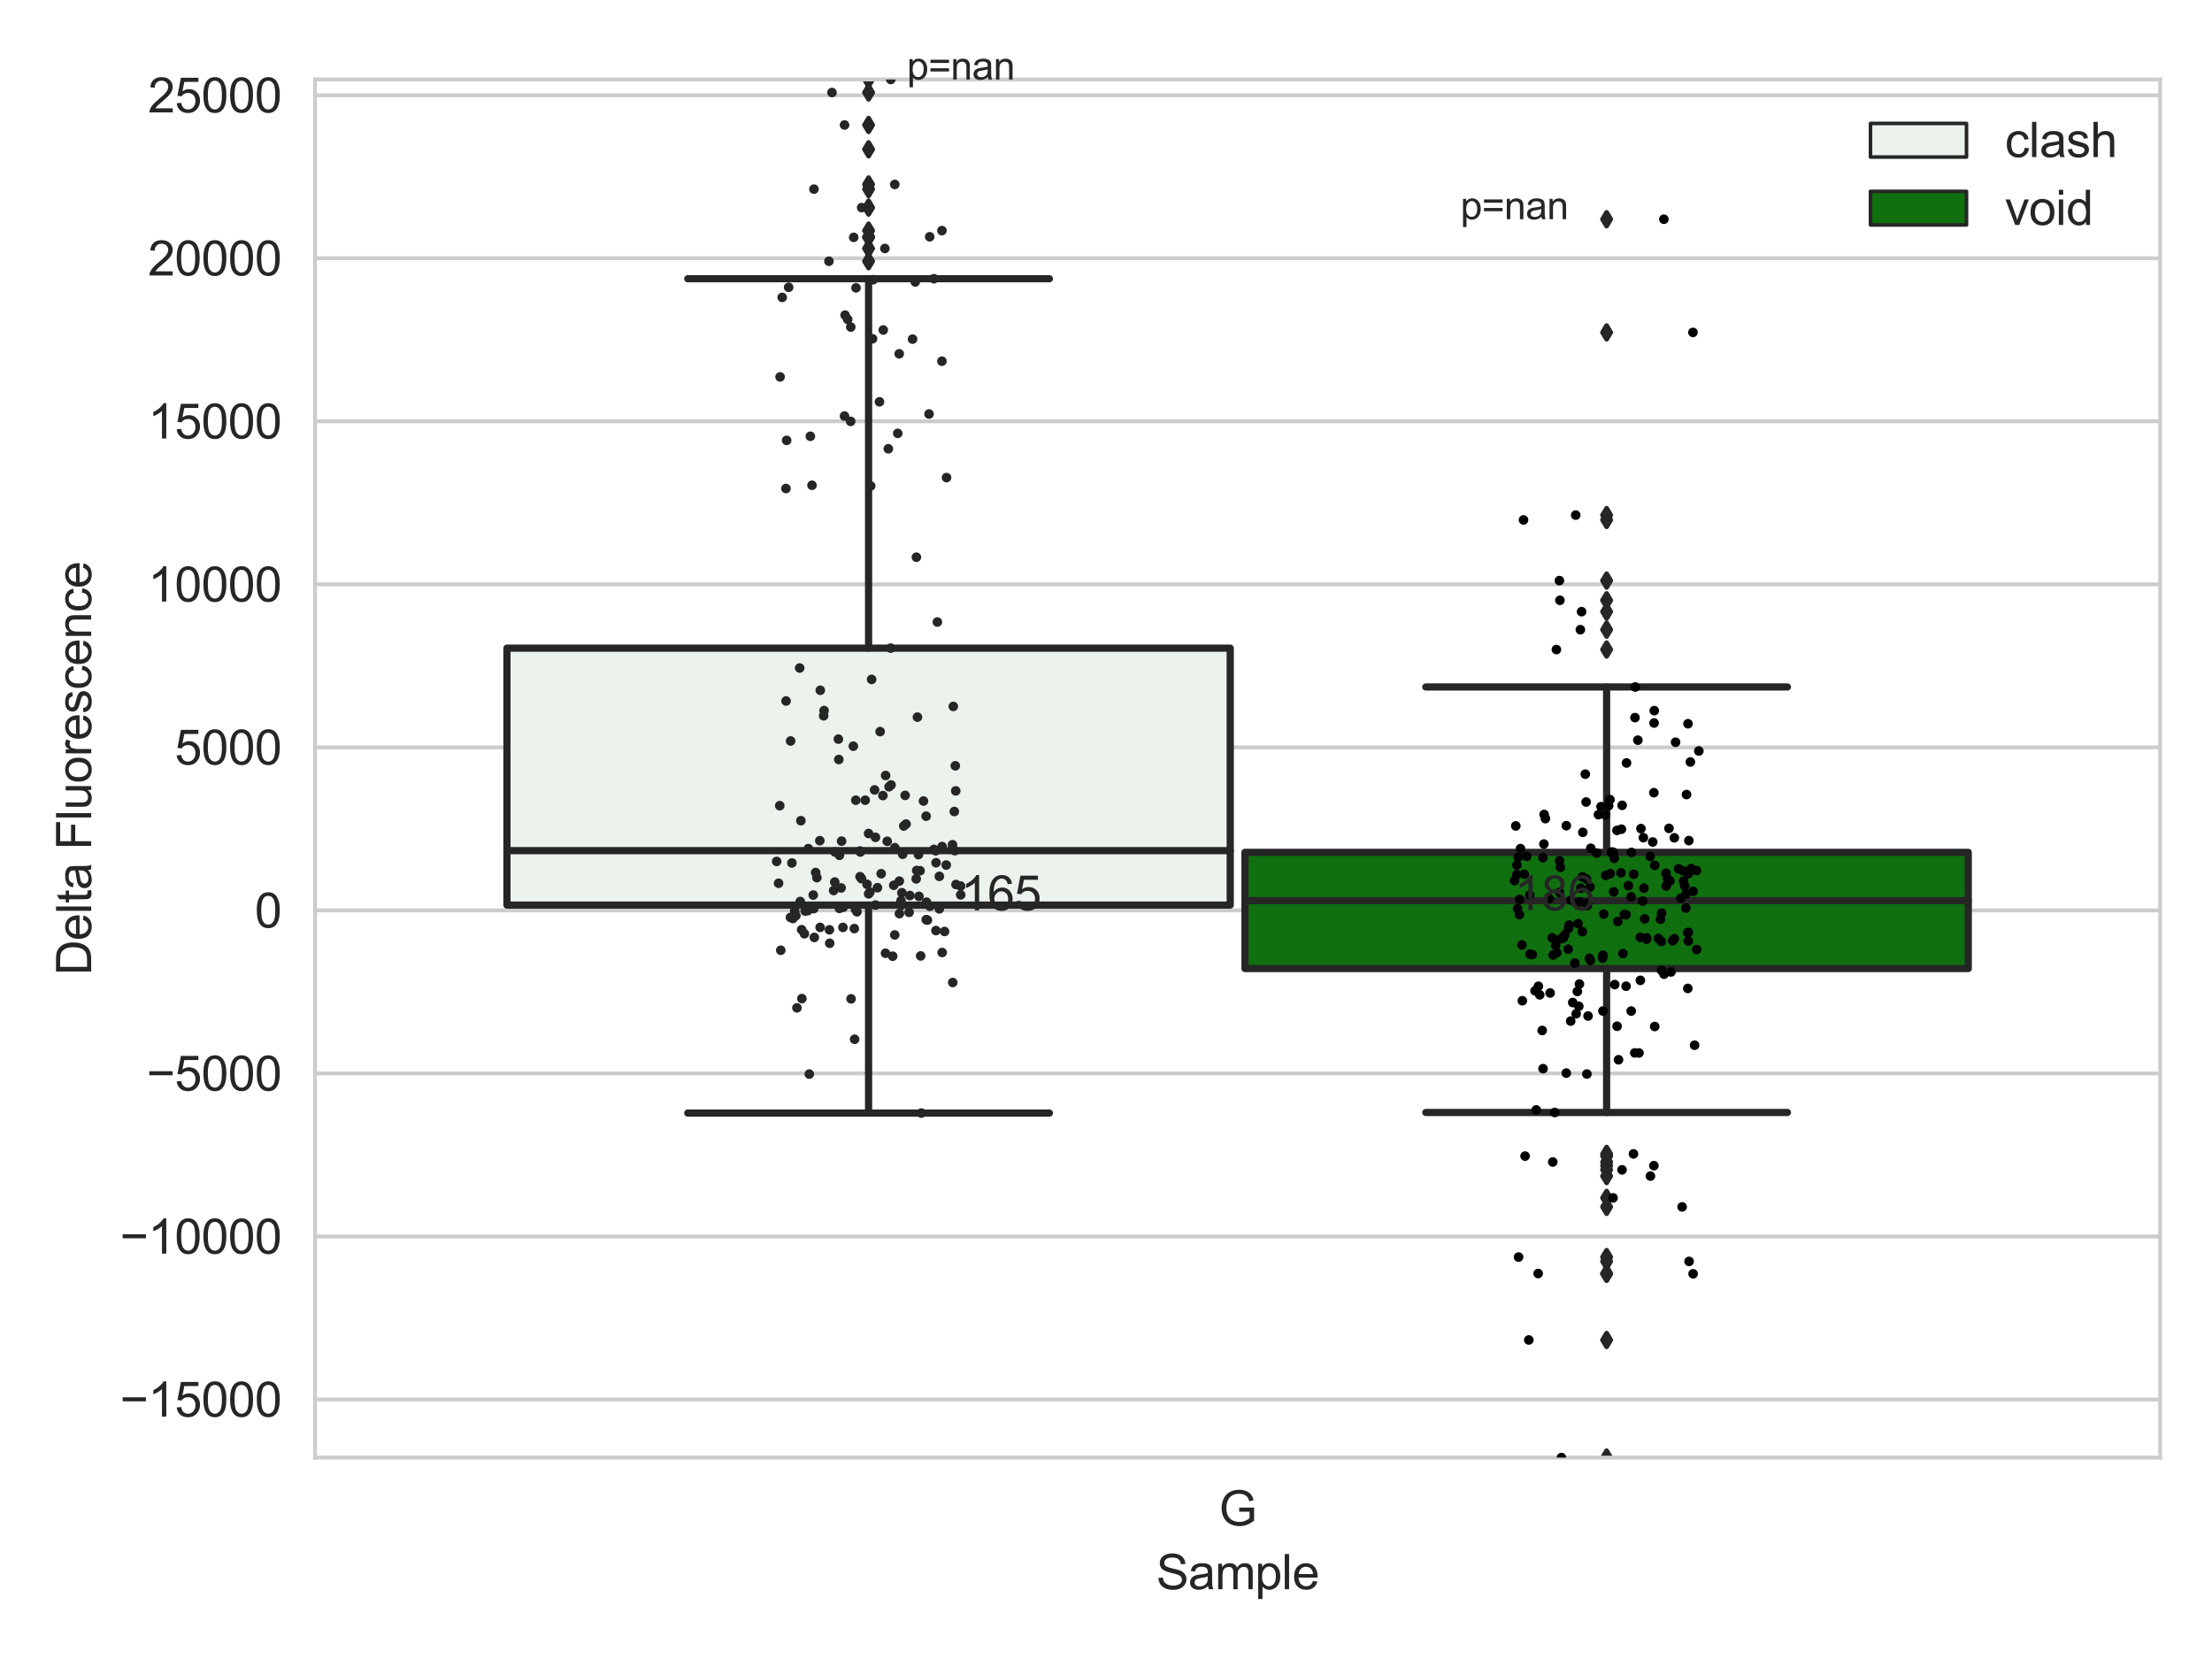 <?xml version="1.0" encoding="utf-8" standalone="no"?>
<!DOCTYPE svg PUBLIC "-//W3C//DTD SVG 1.1//EN"
  "http://www.w3.org/Graphics/SVG/1.1/DTD/svg11.dtd">
<svg xmlns:xlink="http://www.w3.org/1999/xlink" width="460.8pt" height="345.6pt" viewBox="0 0 460.8 345.6" xmlns="http://www.w3.org/2000/svg" version="1.1">
 <defs>
  <style type="text/css">*{stroke-linejoin: round; stroke-linecap: butt}</style>
 </defs>
 <g id="figure_1">
  <g id="patch_1">
   <path d="M 0 345.6 
L 460.8 345.6 
L 460.8 0 
L 0 0 
z
" style="fill: #ffffff"/>
  </g>
  <g id="axes_1">
   <g id="patch_2">
    <path d="M 65.63 303.64 
L 450 303.64 
L 450 16.56 
L 65.63 16.56 
z
" style="fill: #ffffff"/>
   </g>
   <g id="matplotlib.axis_1">
    <g id="xtick_1">
     <g id="text_1">
      <!-- G -->
      <g style="fill: #262626" transform="translate(253.926 317.798)scale(0.1 -0.1)">
       <defs>
        <path id="ArialMT-47" d="M 2638 1797 
L 2638 2334 
L 4578 2338 
L 4578 638 
Q 4131 281 3656 101 
Q 3181 -78 2681 -78 
Q 2006 -78 1454 211 
Q 903 500 622 1047 
Q 341 1594 341 2269 
Q 341 2938 620 3517 
Q 900 4097 1425 4378 
Q 1950 4659 2634 4659 
Q 3131 4659 3532 4498 
Q 3934 4338 4162 4050 
Q 4391 3763 4509 3300 
L 3963 3150 
Q 3859 3500 3706 3700 
Q 3553 3900 3268 4020 
Q 2984 4141 2638 4141 
Q 2222 4141 1919 4014 
Q 1616 3888 1430 3681 
Q 1244 3475 1141 3228 
Q 966 2803 966 2306 
Q 966 1694 1177 1281 
Q 1388 869 1791 669 
Q 2194 469 2647 469 
Q 3041 469 3416 620 
Q 3791 772 3984 944 
L 3984 1797 
L 2638 1797 
z
" transform="scale(0.016)"/>
       </defs>
       <use xlink:href="#ArialMT-47"/>
      </g>
     </g>
    </g>
    <g id="text_2">
     <!-- Sample -->
     <g style="fill: #262626" transform="translate(240.863 331.065)scale(0.1 -0.1)">
      <defs>
       <path id="ArialMT-53" d="M 288 1472 
L 859 1522 
Q 900 1178 1048 958 
Q 1197 738 1509 602 
Q 1822 466 2213 466 
Q 2559 466 2825 569 
Q 3091 672 3220 851 
Q 3350 1031 3350 1244 
Q 3350 1459 3225 1620 
Q 3100 1781 2813 1891 
Q 2628 1963 1997 2114 
Q 1366 2266 1113 2400 
Q 784 2572 623 2826 
Q 463 3081 463 3397 
Q 463 3744 659 4045 
Q 856 4347 1234 4503 
Q 1613 4659 2075 4659 
Q 2584 4659 2973 4495 
Q 3363 4331 3572 4012 
Q 3781 3694 3797 3291 
L 3216 3247 
Q 3169 3681 2898 3903 
Q 2628 4125 2100 4125 
Q 1550 4125 1298 3923 
Q 1047 3722 1047 3438 
Q 1047 3191 1225 3031 
Q 1400 2872 2139 2705 
Q 2878 2538 3153 2413 
Q 3553 2228 3743 1945 
Q 3934 1663 3934 1294 
Q 3934 928 3725 604 
Q 3516 281 3123 101 
Q 2731 -78 2241 -78 
Q 1619 -78 1198 103 
Q 778 284 539 648 
Q 300 1013 288 1472 
z
" transform="scale(0.016)"/>
       <path id="ArialMT-61" d="M 2588 409 
Q 2275 144 1986 34 
Q 1697 -75 1366 -75 
Q 819 -75 525 192 
Q 231 459 231 875 
Q 231 1119 342 1320 
Q 453 1522 633 1644 
Q 813 1766 1038 1828 
Q 1203 1872 1538 1913 
Q 2219 1994 2541 2106 
Q 2544 2222 2544 2253 
Q 2544 2597 2384 2738 
Q 2169 2928 1744 2928 
Q 1347 2928 1158 2789 
Q 969 2650 878 2297 
L 328 2372 
Q 403 2725 575 2942 
Q 747 3159 1072 3276 
Q 1397 3394 1825 3394 
Q 2250 3394 2515 3294 
Q 2781 3194 2906 3042 
Q 3031 2891 3081 2659 
Q 3109 2516 3109 2141 
L 3109 1391 
Q 3109 606 3145 398 
Q 3181 191 3288 0 
L 2700 0 
Q 2613 175 2588 409 
z
M 2541 1666 
Q 2234 1541 1622 1453 
Q 1275 1403 1131 1340 
Q 988 1278 909 1158 
Q 831 1038 831 891 
Q 831 666 1001 516 
Q 1172 366 1500 366 
Q 1825 366 2078 508 
Q 2331 650 2450 897 
Q 2541 1088 2541 1459 
L 2541 1666 
z
" transform="scale(0.016)"/>
       <path id="ArialMT-6d" d="M 422 0 
L 422 3319 
L 925 3319 
L 925 2853 
Q 1081 3097 1340 3245 
Q 1600 3394 1931 3394 
Q 2300 3394 2536 3241 
Q 2772 3088 2869 2813 
Q 3263 3394 3894 3394 
Q 4388 3394 4653 3120 
Q 4919 2847 4919 2278 
L 4919 0 
L 4359 0 
L 4359 2091 
Q 4359 2428 4304 2576 
Q 4250 2725 4106 2815 
Q 3963 2906 3769 2906 
Q 3419 2906 3187 2673 
Q 2956 2441 2956 1928 
L 2956 0 
L 2394 0 
L 2394 2156 
Q 2394 2531 2256 2718 
Q 2119 2906 1806 2906 
Q 1569 2906 1367 2781 
Q 1166 2656 1075 2415 
Q 984 2175 984 1722 
L 984 0 
L 422 0 
z
" transform="scale(0.016)"/>
       <path id="ArialMT-70" d="M 422 -1272 
L 422 3319 
L 934 3319 
L 934 2888 
Q 1116 3141 1344 3267 
Q 1572 3394 1897 3394 
Q 2322 3394 2647 3175 
Q 2972 2956 3137 2557 
Q 3303 2159 3303 1684 
Q 3303 1175 3120 767 
Q 2938 359 2589 142 
Q 2241 -75 1856 -75 
Q 1575 -75 1351 44 
Q 1128 163 984 344 
L 984 -1272 
L 422 -1272 
z
M 931 1641 
Q 931 1000 1190 694 
Q 1450 388 1819 388 
Q 2194 388 2461 705 
Q 2728 1022 2728 1688 
Q 2728 2322 2467 2637 
Q 2206 2953 1844 2953 
Q 1484 2953 1207 2617 
Q 931 2281 931 1641 
z
" transform="scale(0.016)"/>
       <path id="ArialMT-6c" d="M 409 0 
L 409 4581 
L 972 4581 
L 972 0 
L 409 0 
z
" transform="scale(0.016)"/>
       <path id="ArialMT-65" d="M 2694 1069 
L 3275 997 
Q 3138 488 2766 206 
Q 2394 -75 1816 -75 
Q 1088 -75 661 373 
Q 234 822 234 1631 
Q 234 2469 665 2931 
Q 1097 3394 1784 3394 
Q 2450 3394 2872 2941 
Q 3294 2488 3294 1666 
Q 3294 1616 3291 1516 
L 816 1516 
Q 847 969 1125 678 
Q 1403 388 1819 388 
Q 2128 388 2347 550 
Q 2566 713 2694 1069 
z
M 847 1978 
L 2700 1978 
Q 2663 2397 2488 2606 
Q 2219 2931 1791 2931 
Q 1403 2931 1139 2672 
Q 875 2413 847 1978 
z
" transform="scale(0.016)"/>
      </defs>
      <use xlink:href="#ArialMT-53"/>
      <use xlink:href="#ArialMT-61" x="66.699"/>
      <use xlink:href="#ArialMT-6d" x="122.314"/>
      <use xlink:href="#ArialMT-70" x="205.615"/>
      <use xlink:href="#ArialMT-6c" x="261.23"/>
      <use xlink:href="#ArialMT-65" x="283.447"/>
     </g>
    </g>
   </g>
   <g id="matplotlib.axis_2">
    <g id="ytick_1">
     <g id="line2d_1">
      <path d="M 65.63 291.538 
L 450 291.538 
" clip-path="url(#p347e672a7b)" style="fill: none; stroke: #cccccc; stroke-width: 0.8; stroke-linecap: round"/>
     </g>
     <g id="text_3">
      <!-- −15000 -->
      <g style="fill: #262626" transform="translate(24.985 295.117)scale(0.1 -0.1)">
       <defs>
        <path id="ArialMT-2212" d="M 3381 1997 
L 356 1997 
L 356 2522 
L 3381 2522 
L 3381 1997 
z
" transform="scale(0.016)"/>
        <path id="ArialMT-31" d="M 2384 0 
L 1822 0 
L 1822 3584 
Q 1619 3391 1289 3197 
Q 959 3003 697 2906 
L 697 3450 
Q 1169 3672 1522 3987 
Q 1875 4303 2022 4600 
L 2384 4600 
L 2384 0 
z
" transform="scale(0.016)"/>
        <path id="ArialMT-35" d="M 266 1200 
L 856 1250 
Q 922 819 1161 601 
Q 1400 384 1738 384 
Q 2144 384 2425 690 
Q 2706 997 2706 1503 
Q 2706 1984 2436 2262 
Q 2166 2541 1728 2541 
Q 1456 2541 1237 2417 
Q 1019 2294 894 2097 
L 366 2166 
L 809 4519 
L 3088 4519 
L 3088 3981 
L 1259 3981 
L 1013 2750 
Q 1425 3038 1878 3038 
Q 2478 3038 2890 2622 
Q 3303 2206 3303 1553 
Q 3303 931 2941 478 
Q 2500 -78 1738 -78 
Q 1113 -78 717 272 
Q 322 622 266 1200 
z
" transform="scale(0.016)"/>
        <path id="ArialMT-30" d="M 266 2259 
Q 266 3072 433 3567 
Q 600 4063 929 4331 
Q 1259 4600 1759 4600 
Q 2128 4600 2406 4451 
Q 2684 4303 2865 4023 
Q 3047 3744 3150 3342 
Q 3253 2941 3253 2259 
Q 3253 1453 3087 958 
Q 2922 463 2592 192 
Q 2263 -78 1759 -78 
Q 1097 -78 719 397 
Q 266 969 266 2259 
z
M 844 2259 
Q 844 1131 1108 757 
Q 1372 384 1759 384 
Q 2147 384 2411 759 
Q 2675 1134 2675 2259 
Q 2675 3391 2411 3762 
Q 2147 4134 1753 4134 
Q 1366 4134 1134 3806 
Q 844 3388 844 2259 
z
" transform="scale(0.016)"/>
       </defs>
       <use xlink:href="#ArialMT-2212"/>
       <use xlink:href="#ArialMT-31" x="58.398"/>
       <use xlink:href="#ArialMT-35" x="114.014"/>
       <use xlink:href="#ArialMT-30" x="169.629"/>
       <use xlink:href="#ArialMT-30" x="225.244"/>
       <use xlink:href="#ArialMT-30" x="280.859"/>
      </g>
     </g>
    </g>
    <g id="ytick_2">
     <g id="line2d_2">
      <path d="M 65.63 257.577 
L 450 257.577 
" clip-path="url(#p347e672a7b)" style="fill: none; stroke: #cccccc; stroke-width: 0.8; stroke-linecap: round"/>
     </g>
     <g id="text_4">
      <!-- −10000 -->
      <g style="fill: #262626" transform="translate(24.985 261.156)scale(0.1 -0.1)">
       <use xlink:href="#ArialMT-2212"/>
       <use xlink:href="#ArialMT-31" x="58.398"/>
       <use xlink:href="#ArialMT-30" x="114.014"/>
       <use xlink:href="#ArialMT-30" x="169.629"/>
       <use xlink:href="#ArialMT-30" x="225.244"/>
       <use xlink:href="#ArialMT-30" x="280.859"/>
      </g>
     </g>
    </g>
    <g id="ytick_3">
     <g id="line2d_3">
      <path d="M 65.63 223.615 
L 450 223.615 
" clip-path="url(#p347e672a7b)" style="fill: none; stroke: #cccccc; stroke-width: 0.8; stroke-linecap: round"/>
     </g>
     <g id="text_5">
      <!-- −5000 -->
      <g style="fill: #262626" transform="translate(30.546 227.194)scale(0.1 -0.1)">
       <use xlink:href="#ArialMT-2212"/>
       <use xlink:href="#ArialMT-35" x="58.398"/>
       <use xlink:href="#ArialMT-30" x="114.014"/>
       <use xlink:href="#ArialMT-30" x="169.629"/>
       <use xlink:href="#ArialMT-30" x="225.244"/>
      </g>
     </g>
    </g>
    <g id="ytick_4">
     <g id="line2d_4">
      <path d="M 65.63 189.654 
L 450 189.654 
" clip-path="url(#p347e672a7b)" style="fill: none; stroke: #cccccc; stroke-width: 0.8; stroke-linecap: round"/>
     </g>
     <g id="text_6">
      <!-- 0 -->
      <g style="fill: #262626" transform="translate(53.069 193.233)scale(0.1 -0.1)">
       <use xlink:href="#ArialMT-30"/>
      </g>
     </g>
    </g>
    <g id="ytick_5">
     <g id="line2d_5">
      <path d="M 65.63 155.692 
L 450 155.692 
" clip-path="url(#p347e672a7b)" style="fill: none; stroke: #cccccc; stroke-width: 0.8; stroke-linecap: round"/>
     </g>
     <g id="text_7">
      <!-- 5000 -->
      <g style="fill: #262626" transform="translate(36.386 159.271)scale(0.1 -0.1)">
       <use xlink:href="#ArialMT-35"/>
       <use xlink:href="#ArialMT-30" x="55.615"/>
       <use xlink:href="#ArialMT-30" x="111.23"/>
       <use xlink:href="#ArialMT-30" x="166.846"/>
      </g>
     </g>
    </g>
    <g id="ytick_6">
     <g id="line2d_6">
      <path d="M 65.63 121.731 
L 450 121.731 
" clip-path="url(#p347e672a7b)" style="fill: none; stroke: #cccccc; stroke-width: 0.8; stroke-linecap: round"/>
     </g>
     <g id="text_8">
      <!-- 10000 -->
      <g style="fill: #262626" transform="translate(30.825 125.31)scale(0.1 -0.1)">
       <use xlink:href="#ArialMT-31"/>
       <use xlink:href="#ArialMT-30" x="55.615"/>
       <use xlink:href="#ArialMT-30" x="111.23"/>
       <use xlink:href="#ArialMT-30" x="166.846"/>
       <use xlink:href="#ArialMT-30" x="222.461"/>
      </g>
     </g>
    </g>
    <g id="ytick_7">
     <g id="line2d_7">
      <path d="M 65.63 87.769 
L 450 87.769 
" clip-path="url(#p347e672a7b)" style="fill: none; stroke: #cccccc; stroke-width: 0.8; stroke-linecap: round"/>
     </g>
     <g id="text_9">
      <!-- 15000 -->
      <g style="fill: #262626" transform="translate(30.825 91.348)scale(0.1 -0.1)">
       <use xlink:href="#ArialMT-31"/>
       <use xlink:href="#ArialMT-35" x="55.615"/>
       <use xlink:href="#ArialMT-30" x="111.23"/>
       <use xlink:href="#ArialMT-30" x="166.846"/>
       <use xlink:href="#ArialMT-30" x="222.461"/>
      </g>
     </g>
    </g>
    <g id="ytick_8">
     <g id="line2d_8">
      <path d="M 65.63 53.808 
L 450 53.808 
" clip-path="url(#p347e672a7b)" style="fill: none; stroke: #cccccc; stroke-width: 0.8; stroke-linecap: round"/>
     </g>
     <g id="text_10">
      <!-- 20000 -->
      <g style="fill: #262626" transform="translate(30.825 57.386)scale(0.1 -0.1)">
       <defs>
        <path id="ArialMT-32" d="M 3222 541 
L 3222 0 
L 194 0 
Q 188 203 259 391 
Q 375 700 629 1000 
Q 884 1300 1366 1694 
Q 2113 2306 2375 2664 
Q 2638 3022 2638 3341 
Q 2638 3675 2398 3904 
Q 2159 4134 1775 4134 
Q 1369 4134 1125 3890 
Q 881 3647 878 3216 
L 300 3275 
Q 359 3922 746 4261 
Q 1134 4600 1788 4600 
Q 2447 4600 2831 4234 
Q 3216 3869 3216 3328 
Q 3216 3053 3103 2787 
Q 2991 2522 2730 2228 
Q 2469 1934 1863 1422 
Q 1356 997 1212 845 
Q 1069 694 975 541 
L 3222 541 
z
" transform="scale(0.016)"/>
       </defs>
       <use xlink:href="#ArialMT-32"/>
       <use xlink:href="#ArialMT-30" x="55.615"/>
       <use xlink:href="#ArialMT-30" x="111.23"/>
       <use xlink:href="#ArialMT-30" x="166.846"/>
       <use xlink:href="#ArialMT-30" x="222.461"/>
      </g>
     </g>
    </g>
    <g id="ytick_9">
     <g id="line2d_9">
      <path d="M 65.63 19.846 
L 450 19.846 
" clip-path="url(#p347e672a7b)" style="fill: none; stroke: #cccccc; stroke-width: 0.8; stroke-linecap: round"/>
     </g>
     <g id="text_11">
      <!-- 25000 -->
      <g style="fill: #262626" transform="translate(30.825 23.425)scale(0.1 -0.1)">
       <use xlink:href="#ArialMT-32"/>
       <use xlink:href="#ArialMT-35" x="55.615"/>
       <use xlink:href="#ArialMT-30" x="111.23"/>
       <use xlink:href="#ArialMT-30" x="166.846"/>
       <use xlink:href="#ArialMT-30" x="222.461"/>
      </g>
     </g>
    </g>
    <g id="text_12">
     <!-- Delta Fluorescence -->
     <g style="fill: #262626" transform="translate(18.997 203.174)rotate(-90)scale(0.1 -0.1)">
      <defs>
       <path id="ArialMT-44" d="M 494 0 
L 494 4581 
L 2072 4581 
Q 2606 4581 2888 4516 
Q 3281 4425 3559 4188 
Q 3922 3881 4101 3404 
Q 4281 2928 4281 2316 
Q 4281 1794 4159 1391 
Q 4038 988 3847 723 
Q 3656 459 3429 307 
Q 3203 156 2883 78 
Q 2563 0 2147 0 
L 494 0 
z
M 1100 541 
L 2078 541 
Q 2531 541 2789 625 
Q 3047 709 3200 863 
Q 3416 1078 3536 1442 
Q 3656 1806 3656 2325 
Q 3656 3044 3420 3430 
Q 3184 3816 2847 3947 
Q 2603 4041 2063 4041 
L 1100 4041 
L 1100 541 
z
" transform="scale(0.016)"/>
       <path id="ArialMT-74" d="M 1650 503 
L 1731 6 
Q 1494 -44 1306 -44 
Q 1000 -44 831 53 
Q 663 150 594 308 
Q 525 466 525 972 
L 525 2881 
L 113 2881 
L 113 3319 
L 525 3319 
L 525 4141 
L 1084 4478 
L 1084 3319 
L 1650 3319 
L 1650 2881 
L 1084 2881 
L 1084 941 
Q 1084 700 1114 631 
Q 1144 563 1211 522 
Q 1278 481 1403 481 
Q 1497 481 1650 503 
z
" transform="scale(0.016)"/>
       <path id="ArialMT-20" transform="scale(0.016)"/>
       <path id="ArialMT-46" d="M 525 0 
L 525 4581 
L 3616 4581 
L 3616 4041 
L 1131 4041 
L 1131 2622 
L 3281 2622 
L 3281 2081 
L 1131 2081 
L 1131 0 
L 525 0 
z
" transform="scale(0.016)"/>
       <path id="ArialMT-75" d="M 2597 0 
L 2597 488 
Q 2209 -75 1544 -75 
Q 1250 -75 995 37 
Q 741 150 617 320 
Q 494 491 444 738 
Q 409 903 409 1263 
L 409 3319 
L 972 3319 
L 972 1478 
Q 972 1038 1006 884 
Q 1059 663 1231 536 
Q 1403 409 1656 409 
Q 1909 409 2131 539 
Q 2353 669 2445 892 
Q 2538 1116 2538 1541 
L 2538 3319 
L 3100 3319 
L 3100 0 
L 2597 0 
z
" transform="scale(0.016)"/>
       <path id="ArialMT-6f" d="M 213 1659 
Q 213 2581 725 3025 
Q 1153 3394 1769 3394 
Q 2453 3394 2887 2945 
Q 3322 2497 3322 1706 
Q 3322 1066 3130 698 
Q 2938 331 2570 128 
Q 2203 -75 1769 -75 
Q 1072 -75 642 372 
Q 213 819 213 1659 
z
M 791 1659 
Q 791 1022 1069 705 
Q 1347 388 1769 388 
Q 2188 388 2466 706 
Q 2744 1025 2744 1678 
Q 2744 2294 2464 2611 
Q 2184 2928 1769 2928 
Q 1347 2928 1069 2612 
Q 791 2297 791 1659 
z
" transform="scale(0.016)"/>
       <path id="ArialMT-72" d="M 416 0 
L 416 3319 
L 922 3319 
L 922 2816 
Q 1116 3169 1280 3281 
Q 1444 3394 1641 3394 
Q 1925 3394 2219 3213 
L 2025 2691 
Q 1819 2813 1613 2813 
Q 1428 2813 1281 2702 
Q 1134 2591 1072 2394 
Q 978 2094 978 1738 
L 978 0 
L 416 0 
z
" transform="scale(0.016)"/>
       <path id="ArialMT-73" d="M 197 991 
L 753 1078 
Q 800 744 1014 566 
Q 1228 388 1613 388 
Q 2000 388 2187 545 
Q 2375 703 2375 916 
Q 2375 1106 2209 1216 
Q 2094 1291 1634 1406 
Q 1016 1563 777 1677 
Q 538 1791 414 1992 
Q 291 2194 291 2438 
Q 291 2659 392 2848 
Q 494 3038 669 3163 
Q 800 3259 1026 3326 
Q 1253 3394 1513 3394 
Q 1903 3394 2198 3281 
Q 2494 3169 2634 2976 
Q 2775 2784 2828 2463 
L 2278 2388 
Q 2241 2644 2061 2787 
Q 1881 2931 1553 2931 
Q 1166 2931 1000 2803 
Q 834 2675 834 2503 
Q 834 2394 903 2306 
Q 972 2216 1119 2156 
Q 1203 2125 1616 2013 
Q 2213 1853 2448 1751 
Q 2684 1650 2818 1456 
Q 2953 1263 2953 975 
Q 2953 694 2789 445 
Q 2625 197 2315 61 
Q 2006 -75 1616 -75 
Q 969 -75 630 194 
Q 291 463 197 991 
z
" transform="scale(0.016)"/>
       <path id="ArialMT-63" d="M 2588 1216 
L 3141 1144 
Q 3050 572 2676 248 
Q 2303 -75 1759 -75 
Q 1078 -75 664 370 
Q 250 816 250 1647 
Q 250 2184 428 2587 
Q 606 2991 970 3192 
Q 1334 3394 1763 3394 
Q 2303 3394 2647 3120 
Q 2991 2847 3088 2344 
L 2541 2259 
Q 2463 2594 2264 2762 
Q 2066 2931 1784 2931 
Q 1359 2931 1093 2626 
Q 828 2322 828 1663 
Q 828 994 1084 691 
Q 1341 388 1753 388 
Q 2084 388 2306 591 
Q 2528 794 2588 1216 
z
" transform="scale(0.016)"/>
       <path id="ArialMT-6e" d="M 422 0 
L 422 3319 
L 928 3319 
L 928 2847 
Q 1294 3394 1984 3394 
Q 2284 3394 2536 3286 
Q 2788 3178 2913 3003 
Q 3038 2828 3088 2588 
Q 3119 2431 3119 2041 
L 3119 0 
L 2556 0 
L 2556 2019 
Q 2556 2363 2490 2533 
Q 2425 2703 2258 2804 
Q 2091 2906 1866 2906 
Q 1506 2906 1245 2678 
Q 984 2450 984 1813 
L 984 0 
L 422 0 
z
" transform="scale(0.016)"/>
      </defs>
      <use xlink:href="#ArialMT-44"/>
      <use xlink:href="#ArialMT-65" x="72.217"/>
      <use xlink:href="#ArialMT-6c" x="127.832"/>
      <use xlink:href="#ArialMT-74" x="150.049"/>
      <use xlink:href="#ArialMT-61" x="177.832"/>
      <use xlink:href="#ArialMT-20" x="233.447"/>
      <use xlink:href="#ArialMT-46" x="261.23"/>
      <use xlink:href="#ArialMT-6c" x="322.314"/>
      <use xlink:href="#ArialMT-75" x="344.531"/>
      <use xlink:href="#ArialMT-6f" x="400.146"/>
      <use xlink:href="#ArialMT-72" x="455.762"/>
      <use xlink:href="#ArialMT-65" x="489.062"/>
      <use xlink:href="#ArialMT-73" x="544.678"/>
      <use xlink:href="#ArialMT-63" x="594.678"/>
      <use xlink:href="#ArialMT-65" x="644.678"/>
      <use xlink:href="#ArialMT-6e" x="700.293"/>
      <use xlink:href="#ArialMT-63" x="755.908"/>
      <use xlink:href="#ArialMT-65" x="805.908"/>
     </g>
    </g>
   </g>
   <g id="patch_3">
    <path d="M 105.604 188.544 
L 256.278 188.544 
L 256.278 135.018 
L 105.604 135.018 
L 105.604 188.544 
z
" clip-path="url(#p347e672a7b)" style="fill: #ecf2ec; stroke: #262626; stroke-width: 1.5; stroke-linejoin: miter"/>
   </g>
   <g id="patch_4">
    <path d="M 259.352 201.768 
L 410.026 201.768 
L 410.026 177.558 
L 259.352 177.558 
L 259.352 201.768 
z
" clip-path="url(#p347e672a7b)" style="fill: #107010; stroke: #262626; stroke-width: 1.5; stroke-linejoin: miter"/>
   </g>
   <g id="patch_5">
    <path d="M 257.815 189.654 
L 257.815 189.654 
L 257.815 189.654 
L 257.815 189.654 
z
" clip-path="url(#p347e672a7b)" style="fill: #ecf2ec; stroke: #262626; stroke-width: 0.75; stroke-linejoin: miter"/>
   </g>
   <g id="patch_6">
    <path d="M 257.815 189.654 
L 257.815 189.654 
L 257.815 189.654 
L 257.815 189.654 
z
" clip-path="url(#p347e672a7b)" style="fill: #107010; stroke: #262626; stroke-width: 0.75; stroke-linejoin: miter"/>
   </g>
   <g id="PathCollection_1"/>
   <g id="PathCollection_2"/>
   <g id="line2d_10">
    <path d="M 180.941 188.544 
L 180.941 231.872 
" clip-path="url(#p347e672a7b)" style="fill: none; stroke: #262626; stroke-width: 1.5; stroke-linecap: round"/>
   </g>
   <g id="line2d_11">
    <path d="M 180.941 135.018 
L 180.941 58.066 
" clip-path="url(#p347e672a7b)" style="fill: none; stroke: #262626; stroke-width: 1.5; stroke-linecap: round"/>
   </g>
   <g id="line2d_12">
    <path d="M 143.273 231.872 
L 218.609 231.872 
" clip-path="url(#p347e672a7b)" style="fill: none; stroke: #262626; stroke-width: 1.5; stroke-linecap: round"/>
   </g>
   <g id="line2d_13">
    <path d="M 143.273 58.066 
L 218.609 58.066 
" clip-path="url(#p347e672a7b)" style="fill: none; stroke: #262626; stroke-width: 1.5; stroke-linecap: round"/>
   </g>
   <g id="line2d_14">
    <defs>
     <path id="m51d92957ac" d="M -0 1.414 
L 0.849 0 
L 0 -1.414 
L -0.849 -0 
z
" style="stroke: #262626; stroke-linejoin: miter"/>
    </defs>
    <g clip-path="url(#p347e672a7b)">
     <use xlink:href="#m51d92957ac" x="180.941" y="26.039" style="fill: #262626; stroke: #262626; stroke-linejoin: miter"/>
     <use xlink:href="#m51d92957ac" x="180.941" y="43.246" style="fill: #262626; stroke: #262626; stroke-linejoin: miter"/>
     <use xlink:href="#m51d92957ac" x="180.941" y="39.4" style="fill: #262626; stroke: #262626; stroke-linejoin: miter"/>
     <use xlink:href="#m51d92957ac" x="180.941" y="16.56" style="fill: #262626; stroke: #262626; stroke-linejoin: miter"/>
     <use xlink:href="#m51d92957ac" x="180.941" y="19.273" style="fill: #262626; stroke: #262626; stroke-linejoin: miter"/>
     <use xlink:href="#m51d92957ac" x="180.941" y="51.764" style="fill: #262626; stroke: #262626; stroke-linejoin: miter"/>
     <use xlink:href="#m51d92957ac" x="180.941" y="49.323" style="fill: #262626; stroke: #262626; stroke-linejoin: miter"/>
     <use xlink:href="#m51d92957ac" x="180.941" y="54.419" style="fill: #262626; stroke: #262626; stroke-linejoin: miter"/>
     <use xlink:href="#m51d92957ac" x="180.941" y="48.042" style="fill: #262626; stroke: #262626; stroke-linejoin: miter"/>
     <use xlink:href="#m51d92957ac" x="180.941" y="49.444" style="fill: #262626; stroke: #262626; stroke-linejoin: miter"/>
     <use xlink:href="#m51d92957ac" x="180.941" y="38.422" style="fill: #262626; stroke: #262626; stroke-linejoin: miter"/>
     <use xlink:href="#m51d92957ac" x="180.941" y="31.1" style="fill: #262626; stroke: #262626; stroke-linejoin: miter"/>
    </g>
   </g>
   <g id="line2d_15">
    <path d="M 334.689 201.768 
L 334.689 231.751 
" clip-path="url(#p347e672a7b)" style="fill: none; stroke: #262626; stroke-width: 1.5; stroke-linecap: round"/>
   </g>
   <g id="line2d_16">
    <path d="M 334.689 177.558 
L 334.689 143.109 
" clip-path="url(#p347e672a7b)" style="fill: none; stroke: #262626; stroke-width: 1.5; stroke-linecap: round"/>
   </g>
   <g id="line2d_17">
    <path d="M 297.021 231.751 
L 372.357 231.751 
" clip-path="url(#p347e672a7b)" style="fill: none; stroke: #262626; stroke-width: 1.5; stroke-linecap: round"/>
   </g>
   <g id="line2d_18">
    <path d="M 297.021 143.109 
L 372.357 143.109 
" clip-path="url(#p347e672a7b)" style="fill: none; stroke: #262626; stroke-width: 1.5; stroke-linecap: round"/>
   </g>
   <g id="line2d_19">
    <g clip-path="url(#p347e672a7b)">
     <use xlink:href="#m51d92957ac" x="334.689" y="242.825" style="fill: #262626; stroke: #262626; stroke-linejoin: miter"/>
     <use xlink:href="#m51d92957ac" x="334.689" y="265.36" style="fill: #262626; stroke: #262626; stroke-linejoin: miter"/>
     <use xlink:href="#m51d92957ac" x="334.689" y="240.379" style="fill: #262626; stroke: #262626; stroke-linejoin: miter"/>
     <use xlink:href="#m51d92957ac" x="334.689" y="244.995" style="fill: #262626; stroke: #262626; stroke-linejoin: miter"/>
     <use xlink:href="#m51d92957ac" x="334.689" y="251.412" style="fill: #262626; stroke: #262626; stroke-linejoin: miter"/>
     <use xlink:href="#m51d92957ac" x="334.689" y="265.297" style="fill: #262626; stroke: #262626; stroke-linejoin: miter"/>
     <use xlink:href="#m51d92957ac" x="334.689" y="249.537" style="fill: #262626; stroke: #262626; stroke-linejoin: miter"/>
     <use xlink:href="#m51d92957ac" x="334.689" y="243.696" style="fill: #262626; stroke: #262626; stroke-linejoin: miter"/>
     <use xlink:href="#m51d92957ac" x="334.689" y="303.64" style="fill: #262626; stroke: #262626; stroke-linejoin: miter"/>
     <use xlink:href="#m51d92957ac" x="334.689" y="261.869" style="fill: #262626; stroke: #262626; stroke-linejoin: miter"/>
     <use xlink:href="#m51d92957ac" x="334.689" y="242.069" style="fill: #262626; stroke: #262626; stroke-linejoin: miter"/>
     <use xlink:href="#m51d92957ac" x="334.689" y="279.143" style="fill: #262626; stroke: #262626; stroke-linejoin: miter"/>
     <use xlink:href="#m51d92957ac" x="334.689" y="240.836" style="fill: #262626; stroke: #262626; stroke-linejoin: miter"/>
     <use xlink:href="#m51d92957ac" x="334.689" y="262.773" style="fill: #262626; stroke: #262626; stroke-linejoin: miter"/>
     <use xlink:href="#m51d92957ac" x="334.689" y="45.668" style="fill: #262626; stroke: #262626; stroke-linejoin: miter"/>
     <use xlink:href="#m51d92957ac" x="334.689" y="107.305" style="fill: #262626; stroke: #262626; stroke-linejoin: miter"/>
     <use xlink:href="#m51d92957ac" x="334.689" y="108.312" style="fill: #262626; stroke: #262626; stroke-linejoin: miter"/>
     <use xlink:href="#m51d92957ac" x="334.689" y="127.423" style="fill: #262626; stroke: #262626; stroke-linejoin: miter"/>
     <use xlink:href="#m51d92957ac" x="334.689" y="69.25" style="fill: #262626; stroke: #262626; stroke-linejoin: miter"/>
     <use xlink:href="#m51d92957ac" x="334.689" y="135.315" style="fill: #262626; stroke: #262626; stroke-linejoin: miter"/>
     <use xlink:href="#m51d92957ac" x="334.689" y="125.053" style="fill: #262626; stroke: #262626; stroke-linejoin: miter"/>
     <use xlink:href="#m51d92957ac" x="334.689" y="131.174" style="fill: #262626; stroke: #262626; stroke-linejoin: miter"/>
     <use xlink:href="#m51d92957ac" x="334.689" y="120.948" style="fill: #262626; stroke: #262626; stroke-linejoin: miter"/>
    </g>
   </g>
   <g id="line2d_20">
    <path d="M 105.604 177.21 
L 256.278 177.21 
" clip-path="url(#p347e672a7b)" style="fill: none; stroke: #262626; stroke-width: 1.5; stroke-linecap: round"/>
   </g>
   <g id="line2d_21">
    <path d="M 259.352 187.623 
L 410.026 187.623 
" clip-path="url(#p347e672a7b)" style="fill: none; stroke: #262626; stroke-width: 1.5; stroke-linecap: round"/>
   </g>
   <g id="patch_7">
    <path d="M 65.63 303.64 
L 65.63 16.56 
" style="fill: none; stroke: #cccccc; stroke-width: 0.8; stroke-linejoin: miter; stroke-linecap: square"/>
   </g>
   <g id="patch_8">
    <path d="M 450 303.64 
L 450 16.56 
" style="fill: none; stroke: #cccccc; stroke-width: 0.8; stroke-linejoin: miter; stroke-linecap: square"/>
   </g>
   <g id="patch_9">
    <path d="M 65.63 303.64 
L 450 303.64 
" style="fill: none; stroke: #cccccc; stroke-width: 0.8; stroke-linejoin: miter; stroke-linecap: square"/>
   </g>
   <g id="patch_10">
    <path d="M 65.63 16.56 
L 450 16.56 
" style="fill: none; stroke: #cccccc; stroke-width: 0.8; stroke-linejoin: miter; stroke-linecap: square"/>
   </g>
   <g id="PathCollection_3">
    <defs>
     <path id="C0_0_a9fac6c670" d="M 0 1 
C 0.265 1 0.52 0.895 0.707 0.707 
C 0.895 0.52 1 0.265 1 -0 
C 1 -0.265 0.895 -0.52 0.707 -0.707 
C 0.52 -0.895 0.265 -1 0 -1 
C -0.265 -1 -0.52 -0.895 -0.707 -0.707 
C -0.895 -0.52 -1 -0.265 -1 0 
C -1 0.265 -0.895 0.52 -0.707 0.707 
C -0.52 0.895 -0.265 1 0 1 
z
"/>
    </defs>
    <g clip-path="url(#p347e672a7b)">
     <use xlink:href="#C0_0_a9fac6c670" x="186.403" y="176.596" style="fill: #262626"/>
    </g>
    <g clip-path="url(#p347e672a7b)">
     <use xlink:href="#C0_0_a9fac6c670" x="196.263" y="176.353" style="fill: #262626"/>
    </g>
    <g clip-path="url(#p347e672a7b)">
     <use xlink:href="#C0_0_a9fac6c670" x="186.187" y="184.421" style="fill: #262626"/>
    </g>
    <g clip-path="url(#p347e672a7b)">
     <use xlink:href="#C0_0_a9fac6c670" x="187.341" y="183.556" style="fill: #262626"/>
    </g>
    <g clip-path="url(#p347e672a7b)">
     <use xlink:href="#C0_0_a9fac6c670" x="165.799" y="190.754" style="fill: #262626"/>
    </g>
    <g clip-path="url(#p347e672a7b)">
     <use xlink:href="#C0_0_a9fac6c670" x="175.931" y="26.039" style="fill: #262626"/>
    </g>
    <g clip-path="url(#p347e672a7b)">
     <use xlink:href="#C0_0_a9fac6c670" x="168.394" y="176.787" style="fill: #262626"/>
    </g>
    <g clip-path="url(#p347e672a7b)">
     <use xlink:href="#C0_0_a9fac6c670" x="177.204" y="87.779" style="fill: #262626"/>
    </g>
    <g clip-path="url(#p347e672a7b)">
     <use xlink:href="#C0_0_a9fac6c670" x="192.931" y="170.028" style="fill: #262626"/>
    </g>
    <g clip-path="url(#p347e672a7b)">
     <use xlink:href="#C0_0_a9fac6c670" x="185.054" y="93.488" style="fill: #262626"/>
    </g>
    <g clip-path="url(#p347e672a7b)">
     <use xlink:href="#C0_0_a9fac6c670" x="181.895" y="58.273" style="fill: #262626"/>
    </g>
    <g clip-path="url(#p347e672a7b)">
     <use xlink:href="#C0_0_a9fac6c670" x="185.964" y="199.193" style="fill: #262626"/>
    </g>
    <g clip-path="url(#p347e672a7b)">
     <use xlink:href="#C0_0_a9fac6c670" x="183.212" y="83.708" style="fill: #262626"/>
    </g>
    <g clip-path="url(#p347e672a7b)">
     <use xlink:href="#C0_0_a9fac6c670" x="169.919" y="181.761" style="fill: #262626"/>
    </g>
    <g clip-path="url(#p347e672a7b)">
     <use xlink:href="#C0_0_a9fac6c670" x="187.881" y="185.973" style="fill: #262626"/>
    </g>
    <g clip-path="url(#p347e672a7b)">
     <use xlink:href="#C0_0_a9fac6c670" x="167.574" y="194.515" style="fill: #262626"/>
    </g>
    <g clip-path="url(#p347e672a7b)">
     <use xlink:href="#C0_0_a9fac6c670" x="179.503" y="43.246" style="fill: #262626"/>
    </g>
    <g clip-path="url(#p347e672a7b)">
     <use xlink:href="#C0_0_a9fac6c670" x="184.001" y="68.744" style="fill: #262626"/>
    </g>
    <g clip-path="url(#p347e672a7b)">
     <use xlink:href="#C0_0_a9fac6c670" x="180.622" y="184.216" style="fill: #262626"/>
    </g>
    <g clip-path="url(#p347e672a7b)">
     <use xlink:href="#C0_0_a9fac6c670" x="184.82" y="175.26" style="fill: #262626"/>
    </g>
    <g clip-path="url(#p347e672a7b)">
     <use xlink:href="#C0_0_a9fac6c670" x="181.576" y="141.538" style="fill: #262626"/>
    </g>
    <g clip-path="url(#p347e672a7b)">
     <use xlink:href="#C0_0_a9fac6c670" x="163.749" y="146.03" style="fill: #262626"/>
    </g>
    <g clip-path="url(#p347e672a7b)">
     <use xlink:href="#C0_0_a9fac6c670" x="192.379" y="166.869" style="fill: #262626"/>
    </g>
    <g clip-path="url(#p347e672a7b)">
     <use xlink:href="#C0_0_a9fac6c670" x="197.118" y="180.204" style="fill: #262626"/>
    </g>
    <g clip-path="url(#p347e672a7b)">
     <use xlink:href="#C0_0_a9fac6c670" x="193.016" y="187.938" style="fill: #262626"/>
    </g>
    <g clip-path="url(#p347e672a7b)">
     <use xlink:href="#C0_0_a9fac6c670" x="184.489" y="161.553" style="fill: #262626"/>
    </g>
    <g clip-path="url(#p347e672a7b)">
     <use xlink:href="#C0_0_a9fac6c670" x="195.682" y="189.33" style="fill: #262626"/>
    </g>
    <g clip-path="url(#p347e672a7b)">
     <use xlink:href="#C0_0_a9fac6c670" x="162.193" y="184" style="fill: #262626"/>
    </g>
    <g clip-path="url(#p347e672a7b)">
     <use xlink:href="#C0_0_a9fac6c670" x="177.234" y="68.127" style="fill: #262626"/>
    </g>
    <g clip-path="url(#p347e672a7b)">
     <use xlink:href="#C0_0_a9fac6c670" x="187.708" y="187.617" style="fill: #262626"/>
    </g>
    <g clip-path="url(#p347e672a7b)">
     <use xlink:href="#C0_0_a9fac6c670" x="169.561" y="39.4" style="fill: #262626"/>
    </g>
    <g clip-path="url(#p347e672a7b)">
     <use xlink:href="#C0_0_a9fac6c670" x="185.563" y="16.56" style="fill: #262626"/>
    </g>
    <g clip-path="url(#p347e672a7b)">
     <use xlink:href="#C0_0_a9fac6c670" x="173.315" y="19.273" style="fill: #262626"/>
    </g>
    <g clip-path="url(#p347e672a7b)">
     <use xlink:href="#C0_0_a9fac6c670" x="184.338" y="51.764" style="fill: #262626"/>
    </g>
    <g clip-path="url(#p347e672a7b)">
     <use xlink:href="#C0_0_a9fac6c670" x="193.675" y="49.323" style="fill: #262626"/>
    </g>
    <g clip-path="url(#p347e672a7b)">
     <use xlink:href="#C0_0_a9fac6c670" x="175.925" y="86.674" style="fill: #262626"/>
    </g>
    <g clip-path="url(#p347e672a7b)">
     <use xlink:href="#C0_0_a9fac6c670" x="172.681" y="54.419" style="fill: #262626"/>
    </g>
    <g clip-path="url(#p347e672a7b)">
     <use xlink:href="#C0_0_a9fac6c670" x="175.219" y="184.973" style="fill: #262626"/>
    </g>
    <g clip-path="url(#p347e672a7b)">
     <use xlink:href="#C0_0_a9fac6c670" x="187.321" y="73.705" style="fill: #262626"/>
    </g>
    <g clip-path="url(#p347e672a7b)">
     <use xlink:href="#C0_0_a9fac6c670" x="199.155" y="184.256" style="fill: #262626"/>
    </g>
    <g clip-path="url(#p347e672a7b)">
     <use xlink:href="#C0_0_a9fac6c670" x="195" y="179.723" style="fill: #262626"/>
    </g>
    <g clip-path="url(#p347e672a7b)">
     <use xlink:href="#C0_0_a9fac6c670" x="174.882" y="178.174" style="fill: #262626"/>
    </g>
    <g clip-path="url(#p347e672a7b)">
     <use xlink:href="#C0_0_a9fac6c670" x="185.623" y="163.52" style="fill: #262626"/>
    </g>
    <g clip-path="url(#p347e672a7b)">
     <use xlink:href="#C0_0_a9fac6c670" x="173.898" y="183.743" style="fill: #262626"/>
    </g>
    <g clip-path="url(#p347e672a7b)">
     <use xlink:href="#C0_0_a9fac6c670" x="196.222" y="48.042" style="fill: #262626"/>
    </g>
    <g clip-path="url(#p347e672a7b)">
     <use xlink:href="#C0_0_a9fac6c670" x="178.323" y="59.964" style="fill: #262626"/>
    </g>
    <g clip-path="url(#p347e672a7b)">
     <use xlink:href="#C0_0_a9fac6c670" x="177.845" y="49.444" style="fill: #262626"/>
    </g>
    <g clip-path="url(#p347e672a7b)">
     <use xlink:href="#C0_0_a9fac6c670" x="170.882" y="143.797" style="fill: #262626"/>
    </g>
    <g clip-path="url(#p347e672a7b)">
     <use xlink:href="#C0_0_a9fac6c670" x="189.539" y="186.552" style="fill: #262626"/>
    </g>
    <g clip-path="url(#p347e672a7b)">
     <use xlink:href="#C0_0_a9fac6c670" x="164.291" y="59.852" style="fill: #262626"/>
    </g>
    <g clip-path="url(#p347e672a7b)">
     <use xlink:href="#C0_0_a9fac6c670" x="178.52" y="189.941" style="fill: #262626"/>
    </g>
    <g clip-path="url(#p347e672a7b)">
     <use xlink:href="#C0_0_a9fac6c670" x="176.59" y="66.528" style="fill: #262626"/>
    </g>
    <g clip-path="url(#p347e672a7b)">
     <use xlink:href="#C0_0_a9fac6c670" x="181.765" y="70.572" style="fill: #262626"/>
    </g>
    <g clip-path="url(#p347e672a7b)">
     <use xlink:href="#C0_0_a9fac6c670" x="162.946" y="61.952" style="fill: #262626"/>
    </g>
    <g clip-path="url(#p347e672a7b)">
     <use xlink:href="#C0_0_a9fac6c670" x="186.401" y="38.422" style="fill: #262626"/>
    </g>
    <g clip-path="url(#p347e672a7b)">
     <use xlink:href="#C0_0_a9fac6c670" x="177.969" y="193.436" style="fill: #262626"/>
    </g>
    <g clip-path="url(#p347e672a7b)">
     <use xlink:href="#C0_0_a9fac6c670" x="194.564" y="176.946" style="fill: #262626"/>
    </g>
    <g clip-path="url(#p347e672a7b)">
     <use xlink:href="#C0_0_a9fac6c670" x="170.845" y="193.19" style="fill: #262626"/>
    </g>
    <g clip-path="url(#p347e672a7b)">
     <use xlink:href="#C0_0_a9fac6c670" x="175.66" y="188.98" style="fill: #262626"/>
    </g>
    <g clip-path="url(#p347e672a7b)">
     <use xlink:href="#C0_0_a9fac6c670" x="194.56" y="58.066" style="fill: #262626"/>
    </g>
    <g clip-path="url(#p347e672a7b)">
     <use xlink:href="#C0_0_a9fac6c670" x="193.532" y="86.243" style="fill: #262626"/>
    </g>
    <g clip-path="url(#p347e672a7b)">
     <use xlink:href="#C0_0_a9fac6c670" x="180.853" y="31.1" style="fill: #262626"/>
    </g>
    <g clip-path="url(#p347e672a7b)">
     <use xlink:href="#C0_0_a9fac6c670" x="171.586" y="149.111" style="fill: #262626"/>
    </g>
    <g clip-path="url(#p347e672a7b)">
     <use xlink:href="#C0_0_a9fac6c670" x="187.016" y="90.277" style="fill: #262626"/>
    </g>
    <g clip-path="url(#p347e672a7b)">
     <use xlink:href="#C0_0_a9fac6c670" x="181.382" y="101.234" style="fill: #262626"/>
    </g>
    <g clip-path="url(#p347e672a7b)">
     <use xlink:href="#C0_0_a9fac6c670" x="189.382" y="190.064" style="fill: #262626"/>
    </g>
    <g clip-path="url(#p347e672a7b)">
     <use xlink:href="#C0_0_a9fac6c670" x="182.196" y="164.553" style="fill: #262626"/>
    </g>
    <g clip-path="url(#p347e672a7b)">
     <use xlink:href="#C0_0_a9fac6c670" x="169.507" y="189.287" style="fill: #262626"/>
    </g>
    <g clip-path="url(#p347e672a7b)">
     <use xlink:href="#C0_0_a9fac6c670" x="199.01" y="159.53" style="fill: #262626"/>
    </g>
    <g clip-path="url(#p347e672a7b)">
     <use xlink:href="#C0_0_a9fac6c670" x="167.728" y="189.79" style="fill: #262626"/>
    </g>
    <g clip-path="url(#p347e672a7b)">
     <use xlink:href="#C0_0_a9fac6c670" x="176.047" y="65.652" style="fill: #262626"/>
    </g>
    <g clip-path="url(#p347e672a7b)">
     <use xlink:href="#C0_0_a9fac6c670" x="178.282" y="166.701" style="fill: #262626"/>
    </g>
    <g clip-path="url(#p347e672a7b)">
     <use xlink:href="#C0_0_a9fac6c670" x="183.348" y="152.41" style="fill: #262626"/>
    </g>
    <g clip-path="url(#p347e672a7b)">
     <use xlink:href="#C0_0_a9fac6c670" x="174.654" y="153.974" style="fill: #262626"/>
    </g>
    <g clip-path="url(#p347e672a7b)">
     <use xlink:href="#C0_0_a9fac6c670" x="200.117" y="184.588" style="fill: #262626"/>
    </g>
    <g clip-path="url(#p347e672a7b)">
     <use xlink:href="#C0_0_a9fac6c670" x="177.292" y="208.076" style="fill: #262626"/>
    </g>
    <g clip-path="url(#p347e672a7b)">
     <use xlink:href="#C0_0_a9fac6c670" x="173.663" y="185.506" style="fill: #262626"/>
    </g>
    <g clip-path="url(#p347e672a7b)">
     <use xlink:href="#C0_0_a9fac6c670" x="162.436" y="167.838" style="fill: #262626"/>
    </g>
    <g clip-path="url(#p347e672a7b)">
     <use xlink:href="#C0_0_a9fac6c670" x="188.559" y="165.693" style="fill: #262626"/>
    </g>
    <g clip-path="url(#p347e672a7b)">
     <use xlink:href="#C0_0_a9fac6c670" x="183.566" y="182.014" style="fill: #262626"/>
    </g>
    <g clip-path="url(#p347e672a7b)">
     <use xlink:href="#C0_0_a9fac6c670" x="162.509" y="78.516" style="fill: #262626"/>
    </g>
    <g clip-path="url(#p347e672a7b)">
     <use xlink:href="#C0_0_a9fac6c670" x="198.476" y="204.674" style="fill: #262626"/>
    </g>
    <g clip-path="url(#p347e672a7b)">
     <use xlink:href="#C0_0_a9fac6c670" x="171.669" y="148.022" style="fill: #262626"/>
    </g>
    <g clip-path="url(#p347e672a7b)">
     <use xlink:href="#C0_0_a9fac6c670" x="191.119" y="149.393" style="fill: #262626"/>
    </g>
    <g clip-path="url(#p347e672a7b)">
     <use xlink:href="#C0_0_a9fac6c670" x="177.764" y="155.445" style="fill: #262626"/>
    </g>
    <g clip-path="url(#p347e672a7b)">
     <use xlink:href="#C0_0_a9fac6c670" x="173.946" y="177.487" style="fill: #262626"/>
    </g>
    <g clip-path="url(#p347e672a7b)">
     <use xlink:href="#C0_0_a9fac6c670" x="183.923" y="165.735" style="fill: #262626"/>
    </g>
    <g clip-path="url(#p347e672a7b)">
     <use xlink:href="#C0_0_a9fac6c670" x="179.165" y="182.629" style="fill: #262626"/>
    </g>
    <g clip-path="url(#p347e672a7b)">
     <use xlink:href="#C0_0_a9fac6c670" x="166.704" y="187.802" style="fill: #262626"/>
    </g>
    <g clip-path="url(#p347e672a7b)">
     <use xlink:href="#C0_0_a9fac6c670" x="172.842" y="196.499" style="fill: #262626"/>
    </g>
    <g clip-path="url(#p347e672a7b)">
     <use xlink:href="#C0_0_a9fac6c670" x="182.375" y="174.431" style="fill: #262626"/>
    </g>
    <g clip-path="url(#p347e672a7b)">
     <use xlink:href="#C0_0_a9fac6c670" x="170.78" y="175.128" style="fill: #262626"/>
    </g>
    <g clip-path="url(#p347e672a7b)">
     <use xlink:href="#C0_0_a9fac6c670" x="185.559" y="135.018" style="fill: #262626"/>
    </g>
    <g clip-path="url(#p347e672a7b)">
     <use xlink:href="#C0_0_a9fac6c670" x="184.47" y="198.579" style="fill: #262626"/>
    </g>
    <g clip-path="url(#p347e672a7b)">
     <use xlink:href="#C0_0_a9fac6c670" x="196.771" y="194.045" style="fill: #262626"/>
    </g>
    <g clip-path="url(#p347e672a7b)">
     <use xlink:href="#C0_0_a9fac6c670" x="188.048" y="177.956" style="fill: #262626"/>
    </g>
    <g clip-path="url(#p347e672a7b)">
     <use xlink:href="#C0_0_a9fac6c670" x="163.872" y="91.735" style="fill: #262626"/>
    </g>
    <g clip-path="url(#p347e672a7b)">
     <use xlink:href="#C0_0_a9fac6c670" x="197.183" y="99.492" style="fill: #262626"/>
    </g>
    <g clip-path="url(#p347e672a7b)">
     <use xlink:href="#C0_0_a9fac6c670" x="182.789" y="184.931" style="fill: #262626"/>
    </g>
    <g clip-path="url(#p347e672a7b)">
     <use xlink:href="#C0_0_a9fac6c670" x="175.598" y="193.194" style="fill: #262626"/>
    </g>
    <g clip-path="url(#p347e672a7b)">
     <use xlink:href="#C0_0_a9fac6c670" x="185.208" y="163.898" style="fill: #262626"/>
    </g>
    <g clip-path="url(#p347e672a7b)">
     <use xlink:href="#C0_0_a9fac6c670" x="166.839" y="170.967" style="fill: #262626"/>
    </g>
    <g clip-path="url(#p347e672a7b)">
     <use xlink:href="#C0_0_a9fac6c670" x="195.27" y="129.579" style="fill: #262626"/>
    </g>
    <g clip-path="url(#p347e672a7b)">
     <use xlink:href="#C0_0_a9fac6c670" x="180.944" y="173.637" style="fill: #262626"/>
    </g>
    <g clip-path="url(#p347e672a7b)">
     <use xlink:href="#C0_0_a9fac6c670" x="188.267" y="172.074" style="fill: #262626"/>
    </g>
    <g clip-path="url(#p347e672a7b)">
     <use xlink:href="#C0_0_a9fac6c670" x="165.195" y="191.339" style="fill: #262626"/>
    </g>
    <g clip-path="url(#p347e672a7b)">
     <use xlink:href="#C0_0_a9fac6c670" x="175.319" y="175.222" style="fill: #262626"/>
    </g>
    <g clip-path="url(#p347e672a7b)">
     <use xlink:href="#C0_0_a9fac6c670" x="199.1" y="164.755" style="fill: #262626"/>
    </g>
    <g clip-path="url(#p347e672a7b)">
     <use xlink:href="#C0_0_a9fac6c670" x="168.591" y="223.75" style="fill: #262626"/>
    </g>
    <g clip-path="url(#p347e672a7b)">
     <use xlink:href="#C0_0_a9fac6c670" x="182.366" y="188.544" style="fill: #262626"/>
    </g>
    <g clip-path="url(#p347e672a7b)">
     <use xlink:href="#C0_0_a9fac6c670" x="191.44" y="186.727" style="fill: #262626"/>
    </g>
    <g clip-path="url(#p347e672a7b)">
     <use xlink:href="#C0_0_a9fac6c670" x="162.649" y="197.958" style="fill: #262626"/>
    </g>
    <g clip-path="url(#p347e672a7b)">
     <use xlink:href="#C0_0_a9fac6c670" x="174.735" y="158.219" style="fill: #262626"/>
    </g>
    <g clip-path="url(#p347e672a7b)">
     <use xlink:href="#C0_0_a9fac6c670" x="191.333" y="178.032" style="fill: #262626"/>
    </g>
    <g clip-path="url(#p347e672a7b)">
     <use xlink:href="#C0_0_a9fac6c670" x="198.898" y="177.21" style="fill: #262626"/>
    </g>
    <g clip-path="url(#p347e672a7b)">
     <use xlink:href="#C0_0_a9fac6c670" x="179.466" y="183.045" style="fill: #262626"/>
    </g>
    <g clip-path="url(#p347e672a7b)">
     <use xlink:href="#C0_0_a9fac6c670" x="166.02" y="209.956" style="fill: #262626"/>
    </g>
    <g clip-path="url(#p347e672a7b)">
     <use xlink:href="#C0_0_a9fac6c670" x="164.7" y="154.359" style="fill: #262626"/>
    </g>
    <g clip-path="url(#p347e672a7b)">
     <use xlink:href="#C0_0_a9fac6c670" x="193.703" y="188.78" style="fill: #262626"/>
    </g>
    <g clip-path="url(#p347e672a7b)">
     <use xlink:href="#C0_0_a9fac6c670" x="190.904" y="116.077" style="fill: #262626"/>
    </g>
    <g clip-path="url(#p347e672a7b)">
     <use xlink:href="#C0_0_a9fac6c670" x="169.414" y="186.452" style="fill: #262626"/>
    </g>
    <g clip-path="url(#p347e672a7b)">
     <use xlink:href="#C0_0_a9fac6c670" x="164.972" y="179.774" style="fill: #262626"/>
    </g>
    <g clip-path="url(#p347e672a7b)">
     <use xlink:href="#C0_0_a9fac6c670" x="192.947" y="191.58" style="fill: #262626"/>
    </g>
    <g clip-path="url(#p347e672a7b)">
     <use xlink:href="#C0_0_a9fac6c670" x="166.995" y="193.675" style="fill: #262626"/>
    </g>
    <g clip-path="url(#p347e672a7b)">
     <use xlink:href="#C0_0_a9fac6c670" x="198.423" y="175.978" style="fill: #262626"/>
    </g>
    <g clip-path="url(#p347e672a7b)">
     <use xlink:href="#C0_0_a9fac6c670" x="195.688" y="182.562" style="fill: #262626"/>
    </g>
    <g clip-path="url(#p347e672a7b)">
     <use xlink:href="#C0_0_a9fac6c670" x="187.738" y="188.603" style="fill: #262626"/>
    </g>
    <g clip-path="url(#p347e672a7b)">
     <use xlink:href="#C0_0_a9fac6c670" x="164.663" y="191.112" style="fill: #262626"/>
    </g>
    <g clip-path="url(#p347e672a7b)">
     <use xlink:href="#C0_0_a9fac6c670" x="180.96" y="186.199" style="fill: #262626"/>
    </g>
    <g clip-path="url(#p347e672a7b)">
     <use xlink:href="#C0_0_a9fac6c670" x="165.56" y="189.811" style="fill: #262626"/>
    </g>
    <g clip-path="url(#p347e672a7b)">
     <use xlink:href="#C0_0_a9fac6c670" x="179.222" y="177.49" style="fill: #262626"/>
    </g>
    <g clip-path="url(#p347e672a7b)">
     <use xlink:href="#C0_0_a9fac6c670" x="168.811" y="90.887" style="fill: #262626"/>
    </g>
    <g clip-path="url(#p347e672a7b)">
     <use xlink:href="#C0_0_a9fac6c670" x="190.862" y="183.088" style="fill: #262626"/>
    </g>
    <g clip-path="url(#p347e672a7b)">
     <use xlink:href="#C0_0_a9fac6c670" x="198.802" y="169.057" style="fill: #262626"/>
    </g>
    <g clip-path="url(#p347e672a7b)">
     <use xlink:href="#C0_0_a9fac6c670" x="166.587" y="139.16" style="fill: #262626"/>
    </g>
    <g clip-path="url(#p347e672a7b)">
     <use xlink:href="#C0_0_a9fac6c670" x="200.129" y="186.416" style="fill: #262626"/>
    </g>
    <g clip-path="url(#p347e672a7b)">
     <use xlink:href="#C0_0_a9fac6c670" x="169.153" y="101.093" style="fill: #262626"/>
    </g>
    <g clip-path="url(#p347e672a7b)">
     <use xlink:href="#C0_0_a9fac6c670" x="163.727" y="101.763" style="fill: #262626"/>
    </g>
    <g clip-path="url(#p347e672a7b)">
     <use xlink:href="#C0_0_a9fac6c670" x="178.034" y="216.497" style="fill: #262626"/>
    </g>
    <g clip-path="url(#p347e672a7b)">
     <use xlink:href="#C0_0_a9fac6c670" x="190.107" y="70.646" style="fill: #262626"/>
    </g>
    <g clip-path="url(#p347e672a7b)">
     <use xlink:href="#C0_0_a9fac6c670" x="190.971" y="181.341" style="fill: #262626"/>
    </g>
    <g clip-path="url(#p347e672a7b)">
     <use xlink:href="#C0_0_a9fac6c670" x="191.79" y="199.134" style="fill: #262626"/>
    </g>
    <g clip-path="url(#p347e672a7b)">
     <use xlink:href="#C0_0_a9fac6c670" x="178.231" y="189.483" style="fill: #262626"/>
    </g>
    <g clip-path="url(#p347e672a7b)">
     <use xlink:href="#C0_0_a9fac6c670" x="196.22" y="75.25" style="fill: #262626"/>
    </g>
    <g clip-path="url(#p347e672a7b)">
     <use xlink:href="#C0_0_a9fac6c670" x="194.98" y="193.854" style="fill: #262626"/>
    </g>
    <g clip-path="url(#p347e672a7b)">
     <use xlink:href="#C0_0_a9fac6c670" x="194.941" y="177.225" style="fill: #262626"/>
    </g>
    <g clip-path="url(#p347e672a7b)">
     <use xlink:href="#C0_0_a9fac6c670" x="179.145" y="177.282" style="fill: #262626"/>
    </g>
    <g clip-path="url(#p347e672a7b)">
     <use xlink:href="#C0_0_a9fac6c670" x="169.639" y="195.283" style="fill: #262626"/>
    </g>
    <g clip-path="url(#p347e672a7b)">
     <use xlink:href="#C0_0_a9fac6c670" x="186.395" y="194.761" style="fill: #262626"/>
    </g>
    <g clip-path="url(#p347e672a7b)">
     <use xlink:href="#C0_0_a9fac6c670" x="181.222" y="185.832" style="fill: #262626"/>
    </g>
    <g clip-path="url(#p347e672a7b)">
     <use xlink:href="#C0_0_a9fac6c670" x="174.871" y="189.234" style="fill: #262626"/>
    </g>
    <g clip-path="url(#p347e672a7b)">
     <use xlink:href="#C0_0_a9fac6c670" x="198.595" y="147.16" style="fill: #262626"/>
    </g>
    <g clip-path="url(#p347e672a7b)">
     <use xlink:href="#C0_0_a9fac6c670" x="191.665" y="181.39" style="fill: #262626"/>
    </g>
    <g clip-path="url(#p347e672a7b)">
     <use xlink:href="#C0_0_a9fac6c670" x="187.364" y="190.329" style="fill: #262626"/>
    </g>
    <g clip-path="url(#p347e672a7b)">
     <use xlink:href="#C0_0_a9fac6c670" x="172.789" y="193.696" style="fill: #262626"/>
    </g>
    <g clip-path="url(#p347e672a7b)">
     <use xlink:href="#C0_0_a9fac6c670" x="167.045" y="208.024" style="fill: #262626"/>
    </g>
    <g clip-path="url(#p347e672a7b)">
     <use xlink:href="#C0_0_a9fac6c670" x="191.935" y="231.872" style="fill: #262626"/>
    </g>
    <g clip-path="url(#p347e672a7b)">
     <use xlink:href="#C0_0_a9fac6c670" x="193.198" y="191.673" style="fill: #262626"/>
    </g>
    <g clip-path="url(#p347e672a7b)">
     <use xlink:href="#C0_0_a9fac6c670" x="168.29" y="189.703" style="fill: #262626"/>
    </g>
    <g clip-path="url(#p347e672a7b)">
     <use xlink:href="#C0_0_a9fac6c670" x="196.271" y="198.422" style="fill: #262626"/>
    </g>
    <g clip-path="url(#p347e672a7b)">
     <use xlink:href="#C0_0_a9fac6c670" x="161.795" y="179.452" style="fill: #262626"/>
    </g>
    <g clip-path="url(#p347e672a7b)">
     <use xlink:href="#C0_0_a9fac6c670" x="170.171" y="182.827" style="fill: #262626"/>
    </g>
    <g clip-path="url(#p347e672a7b)">
     <use xlink:href="#C0_0_a9fac6c670" x="180.239" y="166.697" style="fill: #262626"/>
    </g>
    <g clip-path="url(#p347e672a7b)">
     <use xlink:href="#C0_0_a9fac6c670" x="188.752" y="171.669" style="fill: #262626"/>
    </g>
    <g clip-path="url(#p347e672a7b)">
     <use xlink:href="#C0_0_a9fac6c670" x="190.661" y="58.727" style="fill: #262626"/>
    </g>
   </g>
   <g id="PathCollection_4">
    <defs>
     <path id="C1_0_d82a705ded" d="M 0 1 
C 0.265 1 0.52 0.895 0.707 0.707 
C 0.895 0.52 1 0.265 1 -0 
C 1 -0.265 0.895 -0.52 0.707 -0.707 
C 0.52 -0.895 0.265 -1 0 -1 
C -0.265 -1 -0.52 -0.895 -0.707 -0.707 
C -0.895 -0.52 -1 -0.265 -1 0 
C -1 0.265 -0.895 0.52 -0.707 0.707 
C -0.52 0.895 -0.265 1 0 1 
z
"/>
    </defs>
    <g clip-path="url(#p347e672a7b)">
     <use xlink:href="#C1_0_d82a705ded" x="346.612" y="45.668"/>
    </g>
    <g clip-path="url(#p347e672a7b)">
     <use xlink:href="#C1_0_d82a705ded" x="348.436" y="195.971"/>
    </g>
    <g clip-path="url(#p347e672a7b)">
     <use xlink:href="#C1_0_d82a705ded" x="330.823" y="211.651"/>
    </g>
    <g clip-path="url(#p347e672a7b)">
     <use xlink:href="#C1_0_d82a705ded" x="345.476" y="195.507"/>
    </g>
    <g clip-path="url(#p347e672a7b)">
     <use xlink:href="#C1_0_d82a705ded" x="343.001" y="195.664"/>
    </g>
    <g clip-path="url(#p347e672a7b)">
     <use xlink:href="#C1_0_d82a705ded" x="343.032" y="195.365"/>
    </g>
    <g clip-path="url(#p347e672a7b)">
     <use xlink:href="#C1_0_d82a705ded" x="320.478" y="205.456"/>
    </g>
    <g clip-path="url(#p347e672a7b)">
     <use xlink:href="#C1_0_d82a705ded" x="353.901" y="156.441"/>
    </g>
    <g clip-path="url(#p347e672a7b)">
     <use xlink:href="#C1_0_d82a705ded" x="338.086" y="198.644"/>
    </g>
    <g clip-path="url(#p347e672a7b)">
     <use xlink:href="#C1_0_d82a705ded" x="332.618" y="177.706"/>
    </g>
    <g clip-path="url(#p347e672a7b)">
     <use xlink:href="#C1_0_d82a705ded" x="328.894" y="209.628"/>
    </g>
    <g clip-path="url(#p347e672a7b)">
     <use xlink:href="#C1_0_d82a705ded" x="328.253" y="107.305"/>
    </g>
    <g clip-path="url(#p347e672a7b)">
     <use xlink:href="#C1_0_d82a705ded" x="326.294" y="172.006"/>
    </g>
    <g clip-path="url(#p347e672a7b)">
     <use xlink:href="#C1_0_d82a705ded" x="344.616" y="148.037"/>
    </g>
    <g clip-path="url(#p347e672a7b)">
     <use xlink:href="#C1_0_d82a705ded" x="351.582" y="194.315"/>
    </g>
    <g clip-path="url(#p347e672a7b)">
     <use xlink:href="#C1_0_d82a705ded" x="319.195" y="198.855"/>
    </g>
    <g clip-path="url(#p347e672a7b)">
     <use xlink:href="#C1_0_d82a705ded" x="320.023" y="231.22"/>
    </g>
    <g clip-path="url(#p347e672a7b)">
     <use xlink:href="#C1_0_d82a705ded" x="326.288" y="223.541"/>
    </g>
    <g clip-path="url(#p347e672a7b)">
     <use xlink:href="#C1_0_d82a705ded" x="340.599" y="149.495"/>
    </g>
    <g clip-path="url(#p347e672a7b)">
     <use xlink:href="#C1_0_d82a705ded" x="353.397" y="181.352"/>
    </g>
    <g clip-path="url(#p347e672a7b)">
     <use xlink:href="#C1_0_d82a705ded" x="338.355" y="190.529"/>
    </g>
    <g clip-path="url(#p347e672a7b)">
     <use xlink:href="#C1_0_d82a705ded" x="344.535" y="242.825"/>
    </g>
    <g clip-path="url(#p347e672a7b)">
     <use xlink:href="#C1_0_d82a705ded" x="317.377" y="108.312"/>
    </g>
    <g clip-path="url(#p347e672a7b)">
     <use xlink:href="#C1_0_d82a705ded" x="352.703" y="265.36"/>
    </g>
    <g clip-path="url(#p347e672a7b)">
     <use xlink:href="#C1_0_d82a705ded" x="336.1" y="177.552"/>
    </g>
    <g clip-path="url(#p347e672a7b)">
     <use xlink:href="#C1_0_d82a705ded" x="321.272" y="214.669"/>
    </g>
    <g clip-path="url(#p347e672a7b)">
     <use xlink:href="#C1_0_d82a705ded" x="340.282" y="240.379"/>
    </g>
    <g clip-path="url(#p347e672a7b)">
     <use xlink:href="#C1_0_d82a705ded" x="329.067" y="187.915"/>
    </g>
    <g clip-path="url(#p347e672a7b)">
     <use xlink:href="#C1_0_d82a705ded" x="335.387" y="166.576"/>
    </g>
    <g clip-path="url(#p347e672a7b)">
     <use xlink:href="#C1_0_d82a705ded" x="343.819" y="244.995"/>
    </g>
    <g clip-path="url(#p347e672a7b)">
     <use xlink:href="#C1_0_d82a705ded" x="351.334" y="165.519"/>
    </g>
    <g clip-path="url(#p347e672a7b)">
     <use xlink:href="#C1_0_d82a705ded" x="334.5" y="182.364"/>
    </g>
    <g clip-path="url(#p347e672a7b)">
     <use xlink:href="#C1_0_d82a705ded" x="330.766" y="188.102"/>
    </g>
    <g clip-path="url(#p347e672a7b)">
     <use xlink:href="#C1_0_d82a705ded" x="329.625" y="194.089"/>
    </g>
    <g clip-path="url(#p347e672a7b)">
     <use xlink:href="#C1_0_d82a705ded" x="350.42" y="251.412"/>
    </g>
    <g clip-path="url(#p347e672a7b)">
     <use xlink:href="#C1_0_d82a705ded" x="344.532" y="165.132"/>
    </g>
    <g clip-path="url(#p347e672a7b)">
     <use xlink:href="#C1_0_d82a705ded" x="347.323" y="182.955"/>
    </g>
    <g clip-path="url(#p347e672a7b)">
     <use xlink:href="#C1_0_d82a705ded" x="350.964" y="184.573"/>
    </g>
    <g clip-path="url(#p347e672a7b)">
     <use xlink:href="#C1_0_d82a705ded" x="348.799" y="174.533"/>
    </g>
    <g clip-path="url(#p347e672a7b)">
     <use xlink:href="#C1_0_d82a705ded" x="329.47" y="127.423"/>
    </g>
    <g clip-path="url(#p347e672a7b)">
     <use xlink:href="#C1_0_d82a705ded" x="317.52" y="182.103"/>
    </g>
    <g clip-path="url(#p347e672a7b)">
     <use xlink:href="#C1_0_d82a705ded" x="351.191" y="189.157"/>
    </g>
    <g clip-path="url(#p347e672a7b)">
     <use xlink:href="#C1_0_d82a705ded" x="351.707" y="196.038"/>
    </g>
    <g clip-path="url(#p347e672a7b)">
     <use xlink:href="#C1_0_d82a705ded" x="342.35" y="174.502"/>
    </g>
    <g clip-path="url(#p347e672a7b)">
     <use xlink:href="#C1_0_d82a705ded" x="321.931" y="170.533"/>
    </g>
    <g clip-path="url(#p347e672a7b)">
     <use xlink:href="#C1_0_d82a705ded" x="330.482" y="183.127"/>
    </g>
    <g clip-path="url(#p347e672a7b)">
     <use xlink:href="#C1_0_d82a705ded" x="341.839" y="172.614"/>
    </g>
    <g clip-path="url(#p347e672a7b)">
     <use xlink:href="#C1_0_d82a705ded" x="352.676" y="69.25"/>
    </g>
    <g clip-path="url(#p347e672a7b)">
     <use xlink:href="#C1_0_d82a705ded" x="346.652" y="202.94"/>
    </g>
    <g clip-path="url(#p347e672a7b)">
     <use xlink:href="#C1_0_d82a705ded" x="324.224" y="135.315"/>
    </g>
    <g clip-path="url(#p347e672a7b)">
     <use xlink:href="#C1_0_d82a705ded" x="320.426" y="265.297"/>
    </g>
    <g clip-path="url(#p347e672a7b)">
     <use xlink:href="#C1_0_d82a705ded" x="339.865" y="177.574"/>
    </g>
    <g clip-path="url(#p347e672a7b)">
     <use xlink:href="#C1_0_d82a705ded" x="326.67" y="197.74"/>
    </g>
    <g clip-path="url(#p347e672a7b)">
     <use xlink:href="#C1_0_d82a705ded" x="316.747" y="176.778"/>
    </g>
    <g clip-path="url(#p347e672a7b)">
     <use xlink:href="#C1_0_d82a705ded" x="316.518" y="190.533"/>
    </g>
    <g clip-path="url(#p347e672a7b)">
     <use xlink:href="#C1_0_d82a705ded" x="324.961" y="125.053"/>
    </g>
    <g clip-path="url(#p347e672a7b)">
     <use xlink:href="#C1_0_d82a705ded" x="330.415" y="167.077"/>
    </g>
    <g clip-path="url(#p347e672a7b)">
     <use xlink:href="#C1_0_d82a705ded" x="329.218" y="131.174"/>
    </g>
    <g clip-path="url(#p347e672a7b)">
     <use xlink:href="#C1_0_d82a705ded" x="328.347" y="211.187"/>
    </g>
    <g clip-path="url(#p347e672a7b)">
     <use xlink:href="#C1_0_d82a705ded" x="351.602" y="205.904"/>
    </g>
    <g clip-path="url(#p347e672a7b)">
     <use xlink:href="#C1_0_d82a705ded" x="345.902" y="191.489"/>
    </g>
    <g clip-path="url(#p347e672a7b)">
     <use xlink:href="#C1_0_d82a705ded" x="333.525" y="168.038"/>
    </g>
    <g clip-path="url(#p347e672a7b)">
     <use xlink:href="#C1_0_d82a705ded" x="323.543" y="198.941"/>
    </g>
    <g clip-path="url(#p347e672a7b)">
     <use xlink:href="#C1_0_d82a705ded" x="323.884" y="231.751"/>
    </g>
    <g clip-path="url(#p347e672a7b)">
     <use xlink:href="#C1_0_d82a705ded" x="337.926" y="167.762"/>
    </g>
    <g clip-path="url(#p347e672a7b)">
     <use xlink:href="#C1_0_d82a705ded" x="348.103" y="202.471"/>
    </g>
    <g clip-path="url(#p347e672a7b)">
     <use xlink:href="#C1_0_d82a705ded" x="325.954" y="194.754"/>
    </g>
    <g clip-path="url(#p347e672a7b)">
     <use xlink:href="#C1_0_d82a705ded" x="325.672" y="195.392"/>
    </g>
    <g clip-path="url(#p347e672a7b)">
     <use xlink:href="#C1_0_d82a705ded" x="327.258" y="187.528"/>
    </g>
    <g clip-path="url(#p347e672a7b)">
     <use xlink:href="#C1_0_d82a705ded" x="317.131" y="208.474"/>
    </g>
    <g clip-path="url(#p347e672a7b)">
     <use xlink:href="#C1_0_d82a705ded" x="336.032" y="249.537"/>
    </g>
    <g clip-path="url(#p347e672a7b)">
     <use xlink:href="#C1_0_d82a705ded" x="346.135" y="190.227"/>
    </g>
    <g clip-path="url(#p347e672a7b)">
     <use xlink:href="#C1_0_d82a705ded" x="335.726" y="177.478"/>
    </g>
    <g clip-path="url(#p347e672a7b)">
     <use xlink:href="#C1_0_d82a705ded" x="330.25" y="161.274"/>
    </g>
    <g clip-path="url(#p347e672a7b)">
     <use xlink:href="#C1_0_d82a705ded" x="331.237" y="184.779"/>
    </g>
    <g clip-path="url(#p347e672a7b)">
     <use xlink:href="#C1_0_d82a705ded" x="331.111" y="199.635"/>
    </g>
    <g clip-path="url(#p347e672a7b)">
     <use xlink:href="#C1_0_d82a705ded" x="353.014" y="217.739"/>
    </g>
    <g clip-path="url(#p347e672a7b)">
     <use xlink:href="#C1_0_d82a705ded" x="339.224" y="184.492"/>
    </g>
    <g clip-path="url(#p347e672a7b)">
     <use xlink:href="#C1_0_d82a705ded" x="337.899" y="243.696"/>
    </g>
    <g clip-path="url(#p347e672a7b)">
     <use xlink:href="#C1_0_d82a705ded" x="324.063" y="196.943"/>
    </g>
    <g clip-path="url(#p347e672a7b)">
     <use xlink:href="#C1_0_d82a705ded" x="325.282" y="303.64"/>
    </g>
    <g clip-path="url(#p347e672a7b)">
     <use xlink:href="#C1_0_d82a705ded" x="344.7" y="180.273"/>
    </g>
    <g clip-path="url(#p347e672a7b)">
     <use xlink:href="#C1_0_d82a705ded" x="347.101" y="184.568"/>
    </g>
    <g clip-path="url(#p347e672a7b)">
     <use xlink:href="#C1_0_d82a705ded" x="351.721" y="194.237"/>
    </g>
    <g clip-path="url(#p347e672a7b)">
     <use xlink:href="#C1_0_d82a705ded" x="321.446" y="222.623"/>
    </g>
    <g clip-path="url(#p347e672a7b)">
     <use xlink:href="#C1_0_d82a705ded" x="337.012" y="191.966"/>
    </g>
    <g clip-path="url(#p347e672a7b)">
     <use xlink:href="#C1_0_d82a705ded" x="316.349" y="261.869"/>
    </g>
    <g clip-path="url(#p347e672a7b)">
     <use xlink:href="#C1_0_d82a705ded" x="336.844" y="172.984"/>
    </g>
    <g clip-path="url(#p347e672a7b)">
     <use xlink:href="#C1_0_d82a705ded" x="328.73" y="192.417"/>
    </g>
    <g clip-path="url(#p347e672a7b)">
     <use xlink:href="#C1_0_d82a705ded" x="326.761" y="193.374"/>
    </g>
    <g clip-path="url(#p347e672a7b)">
     <use xlink:href="#C1_0_d82a705ded" x="333.917" y="210.614"/>
    </g>
    <g clip-path="url(#p347e672a7b)">
     <use xlink:href="#C1_0_d82a705ded" x="317.038" y="196.848"/>
    </g>
    <g clip-path="url(#p347e672a7b)">
     <use xlink:href="#C1_0_d82a705ded" x="328.073" y="200.622"/>
    </g>
    <g clip-path="url(#p347e672a7b)">
     <use xlink:href="#C1_0_d82a705ded" x="323.473" y="242.069"/>
    </g>
    <g clip-path="url(#p347e672a7b)">
     <use xlink:href="#C1_0_d82a705ded" x="340.66" y="143.109"/>
    </g>
    <g clip-path="url(#p347e672a7b)">
     <use xlink:href="#C1_0_d82a705ded" x="331.392" y="176.705"/>
    </g>
    <g clip-path="url(#p347e672a7b)">
     <use xlink:href="#C1_0_d82a705ded" x="324.89" y="179.302"/>
    </g>
    <g clip-path="url(#p347e672a7b)">
     <use xlink:href="#C1_0_d82a705ded" x="328.591" y="206.541"/>
    </g>
    <g clip-path="url(#p347e672a7b)">
     <use xlink:href="#C1_0_d82a705ded" x="344.574" y="150.612"/>
    </g>
    <g clip-path="url(#p347e672a7b)">
     <use xlink:href="#C1_0_d82a705ded" x="346.121" y="202.15"/>
    </g>
    <g clip-path="url(#p347e672a7b)">
     <use xlink:href="#C1_0_d82a705ded" x="351.224" y="186.242"/>
    </g>
    <g clip-path="url(#p347e672a7b)">
     <use xlink:href="#C1_0_d82a705ded" x="342.608" y="191.408"/>
    </g>
    <g clip-path="url(#p347e672a7b)">
     <use xlink:href="#C1_0_d82a705ded" x="327.206" y="212.709"/>
    </g>
    <g clip-path="url(#p347e672a7b)">
     <use xlink:href="#C1_0_d82a705ded" x="318.054" y="178.384"/>
    </g>
    <g clip-path="url(#p347e672a7b)">
     <use xlink:href="#C1_0_d82a705ded" x="341.715" y="204.226"/>
    </g>
    <g clip-path="url(#p347e672a7b)">
     <use xlink:href="#C1_0_d82a705ded" x="337.77" y="172.733"/>
    </g>
    <g clip-path="url(#p347e672a7b)">
     <use xlink:href="#C1_0_d82a705ded" x="351.711" y="181.992"/>
    </g>
    <g clip-path="url(#p347e672a7b)">
     <use xlink:href="#C1_0_d82a705ded" x="344.289" y="175.399"/>
    </g>
    <g clip-path="url(#p347e672a7b)">
     <use xlink:href="#C1_0_d82a705ded" x="333.85" y="199.594"/>
    </g>
    <g clip-path="url(#p347e672a7b)">
     <use xlink:href="#C1_0_d82a705ded" x="338.834" y="158.939"/>
    </g>
    <g clip-path="url(#p347e672a7b)">
     <use xlink:href="#C1_0_d82a705ded" x="329.636" y="182.658"/>
    </g>
    <g clip-path="url(#p347e672a7b)">
     <use xlink:href="#C1_0_d82a705ded" x="343.757" y="178.418"/>
    </g>
    <g clip-path="url(#p347e672a7b)">
     <use xlink:href="#C1_0_d82a705ded" x="351.821" y="175.111"/>
    </g>
    <g clip-path="url(#p347e672a7b)">
     <use xlink:href="#C1_0_d82a705ded" x="315.983" y="182.187"/>
    </g>
    <g clip-path="url(#p347e672a7b)">
     <use xlink:href="#C1_0_d82a705ded" x="332.988" y="169.712"/>
    </g>
    <g clip-path="url(#p347e672a7b)">
     <use xlink:href="#C1_0_d82a705ded" x="316.131" y="189.272"/>
    </g>
    <g clip-path="url(#p347e672a7b)">
     <use xlink:href="#C1_0_d82a705ded" x="325.06" y="180.674"/>
    </g>
    <g clip-path="url(#p347e672a7b)">
     <use xlink:href="#C1_0_d82a705ded" x="341.701" y="195.26"/>
    </g>
    <g clip-path="url(#p347e672a7b)">
     <use xlink:href="#C1_0_d82a705ded" x="315.992" y="180.223"/>
    </g>
    <g clip-path="url(#p347e672a7b)">
     <use xlink:href="#C1_0_d82a705ded" x="336.868" y="213.784"/>
    </g>
    <g clip-path="url(#p347e672a7b)">
     <use xlink:href="#C1_0_d82a705ded" x="318.677" y="186.448"/>
    </g>
    <g clip-path="url(#p347e672a7b)">
     <use xlink:href="#C1_0_d82a705ded" x="349.055" y="154.62"/>
    </g>
    <g clip-path="url(#p347e672a7b)">
     <use xlink:href="#C1_0_d82a705ded" x="336.259" y="178.81"/>
    </g>
    <g clip-path="url(#p347e672a7b)">
     <use xlink:href="#C1_0_d82a705ded" x="347.064" y="181.91"/>
    </g>
    <g clip-path="url(#p347e672a7b)">
     <use xlink:href="#C1_0_d82a705ded" x="339.776" y="186.837"/>
    </g>
    <g clip-path="url(#p347e672a7b)">
     <use xlink:href="#C1_0_d82a705ded" x="315.499" y="183.446"/>
    </g>
    <g clip-path="url(#p347e672a7b)">
     <use xlink:href="#C1_0_d82a705ded" x="315.765" y="172.055"/>
    </g>
    <g clip-path="url(#p347e672a7b)">
     <use xlink:href="#C1_0_d82a705ded" x="318.476" y="279.143"/>
    </g>
    <g clip-path="url(#p347e672a7b)">
     <use xlink:href="#C1_0_d82a705ded" x="350.713" y="183.534"/>
    </g>
    <g clip-path="url(#p347e672a7b)">
     <use xlink:href="#C1_0_d82a705ded" x="330.584" y="223.736"/>
    </g>
    <g clip-path="url(#p347e672a7b)">
     <use xlink:href="#C1_0_d82a705ded" x="317.703" y="240.836"/>
    </g>
    <g clip-path="url(#p347e672a7b)">
     <use xlink:href="#C1_0_d82a705ded" x="337.164" y="220.769"/>
    </g>
    <g clip-path="url(#p347e672a7b)">
     <use xlink:href="#C1_0_d82a705ded" x="351.865" y="262.773"/>
    </g>
    <g clip-path="url(#p347e672a7b)">
     <use xlink:href="#C1_0_d82a705ded" x="336.38" y="205.107"/>
    </g>
    <g clip-path="url(#p347e672a7b)">
     <use xlink:href="#C1_0_d82a705ded" x="340.32" y="182.122"/>
    </g>
    <g clip-path="url(#p347e672a7b)">
     <use xlink:href="#C1_0_d82a705ded" x="350.144" y="187.098"/>
    </g>
    <g clip-path="url(#p347e672a7b)">
     <use xlink:href="#C1_0_d82a705ded" x="323.351" y="195.355"/>
    </g>
    <g clip-path="url(#p347e672a7b)">
     <use xlink:href="#C1_0_d82a705ded" x="346.102" y="196.13"/>
    </g>
    <g clip-path="url(#p347e672a7b)">
     <use xlink:href="#C1_0_d82a705ded" x="336.161" y="185.783"/>
    </g>
    <g clip-path="url(#p347e672a7b)">
     <use xlink:href="#C1_0_d82a705ded" x="338.743" y="205.446"/>
    </g>
    <g clip-path="url(#p347e672a7b)">
     <use xlink:href="#C1_0_d82a705ded" x="316.286" y="178.558"/>
    </g>
    <g clip-path="url(#p347e672a7b)">
     <use xlink:href="#C1_0_d82a705ded" x="340.551" y="219.346"/>
    </g>
    <g clip-path="url(#p347e672a7b)">
     <use xlink:href="#C1_0_d82a705ded" x="348.792" y="195.546"/>
    </g>
    <g clip-path="url(#p347e672a7b)">
     <use xlink:href="#C1_0_d82a705ded" x="322.737" y="187.189"/>
    </g>
    <g clip-path="url(#p347e672a7b)">
     <use xlink:href="#C1_0_d82a705ded" x="350.605" y="181.413"/>
    </g>
    <g clip-path="url(#p347e672a7b)">
     <use xlink:href="#C1_0_d82a705ded" x="352.72" y="185.677"/>
    </g>
    <g clip-path="url(#p347e672a7b)">
     <use xlink:href="#C1_0_d82a705ded" x="335.111" y="167.861"/>
    </g>
    <g clip-path="url(#p347e672a7b)">
     <use xlink:href="#C1_0_d82a705ded" x="352.289" y="180.943"/>
    </g>
    <g clip-path="url(#p347e672a7b)">
     <use xlink:href="#C1_0_d82a705ded" x="321.424" y="178.672"/>
    </g>
    <g clip-path="url(#p347e672a7b)">
     <use xlink:href="#C1_0_d82a705ded" x="329.023" y="204.993"/>
    </g>
    <g clip-path="url(#p347e672a7b)">
     <use xlink:href="#C1_0_d82a705ded" x="327.631" y="208.844"/>
    </g>
    <g clip-path="url(#p347e672a7b)">
     <use xlink:href="#C1_0_d82a705ded" x="329.302" y="185.035"/>
    </g>
    <g clip-path="url(#p347e672a7b)">
     <use xlink:href="#C1_0_d82a705ded" x="324.876" y="185.886"/>
    </g>
    <g clip-path="url(#p347e672a7b)">
     <use xlink:href="#C1_0_d82a705ded" x="318.701" y="198.752"/>
    </g>
    <g clip-path="url(#p347e672a7b)">
     <use xlink:href="#C1_0_d82a705ded" x="324.847" y="120.948"/>
    </g>
    <g clip-path="url(#p347e672a7b)">
     <use xlink:href="#C1_0_d82a705ded" x="319.78" y="206.398"/>
    </g>
    <g clip-path="url(#p347e672a7b)">
     <use xlink:href="#C1_0_d82a705ded" x="341.196" y="154.192"/>
    </g>
    <g clip-path="url(#p347e672a7b)">
     <use xlink:href="#C1_0_d82a705ded" x="334.468" y="169.789"/>
    </g>
    <g clip-path="url(#p347e672a7b)">
     <use xlink:href="#C1_0_d82a705ded" x="338.724" y="190.56"/>
    </g>
    <g clip-path="url(#p347e672a7b)">
     <use xlink:href="#C1_0_d82a705ded" x="334.084" y="190.423"/>
    </g>
    <g clip-path="url(#p347e672a7b)">
     <use xlink:href="#C1_0_d82a705ded" x="333.92" y="198.985"/>
    </g>
    <g clip-path="url(#p347e672a7b)">
     <use xlink:href="#C1_0_d82a705ded" x="342.206" y="187.718"/>
    </g>
    <g clip-path="url(#p347e672a7b)">
     <use xlink:href="#C1_0_d82a705ded" x="321.615" y="175.833"/>
    </g>
    <g clip-path="url(#p347e672a7b)">
     <use xlink:href="#C1_0_d82a705ded" x="344.707" y="213.835"/>
    </g>
    <g clip-path="url(#p347e672a7b)">
     <use xlink:href="#C1_0_d82a705ded" x="337.677" y="181.821"/>
    </g>
    <g clip-path="url(#p347e672a7b)">
     <use xlink:href="#C1_0_d82a705ded" x="352.133" y="158.735"/>
    </g>
    <g clip-path="url(#p347e672a7b)">
     <use xlink:href="#C1_0_d82a705ded" x="325.182" y="195.552"/>
    </g>
    <g clip-path="url(#p347e672a7b)">
     <use xlink:href="#C1_0_d82a705ded" x="324.325" y="198.478"/>
    </g>
    <g clip-path="url(#p347e672a7b)">
     <use xlink:href="#C1_0_d82a705ded" x="316.577" y="187.369"/>
    </g>
    <g clip-path="url(#p347e672a7b)">
     <use xlink:href="#C1_0_d82a705ded" x="353.447" y="197.8"/>
    </g>
    <g clip-path="url(#p347e672a7b)">
     <use xlink:href="#C1_0_d82a705ded" x="351.64" y="150.769"/>
    </g>
    <g clip-path="url(#p347e672a7b)">
     <use xlink:href="#C1_0_d82a705ded" x="321.671" y="169.662"/>
    </g>
    <g clip-path="url(#p347e672a7b)">
     <use xlink:href="#C1_0_d82a705ded" x="342.445" y="185.019"/>
    </g>
    <g clip-path="url(#p347e672a7b)">
     <use xlink:href="#C1_0_d82a705ded" x="331.299" y="200.053"/>
    </g>
    <g clip-path="url(#p347e672a7b)">
     <use xlink:href="#C1_0_d82a705ded" x="335.445" y="181.993"/>
    </g>
    <g clip-path="url(#p347e672a7b)">
     <use xlink:href="#C1_0_d82a705ded" x="320.757" y="207.247"/>
    </g>
    <g clip-path="url(#p347e672a7b)">
     <use xlink:href="#C1_0_d82a705ded" x="349.7" y="180.991"/>
    </g>
    <g clip-path="url(#p347e672a7b)">
     <use xlink:href="#C1_0_d82a705ded" x="326.887" y="192.707"/>
    </g>
    <g clip-path="url(#p347e672a7b)">
     <use xlink:href="#C1_0_d82a705ded" x="322.918" y="206.862"/>
    </g>
    <g clip-path="url(#p347e672a7b)">
     <use xlink:href="#C1_0_d82a705ded" x="341.423" y="219.352"/>
    </g>
    <g clip-path="url(#p347e672a7b)">
     <use xlink:href="#C1_0_d82a705ded" x="330.625" y="188.659"/>
    </g>
    <g clip-path="url(#p347e672a7b)">
     <use xlink:href="#C1_0_d82a705ded" x="347.879" y="183.525"/>
    </g>
    <g clip-path="url(#p347e672a7b)">
     <use xlink:href="#C1_0_d82a705ded" x="347.68" y="172.565"/>
    </g>
    <g clip-path="url(#p347e672a7b)">
     <use xlink:href="#C1_0_d82a705ded" x="335.786" y="177.751"/>
    </g>
    <g clip-path="url(#p347e672a7b)">
     <use xlink:href="#C1_0_d82a705ded" x="329.724" y="173.394"/>
    </g>
    <g clip-path="url(#p347e672a7b)">
     <use xlink:href="#C1_0_d82a705ded" x="339.809" y="210.618"/>
    </g>
   </g>
   <g id="text_13">
    <!-- 165 -->
    <g style="fill: #262626" transform="translate(200.16 189.643)scale(0.1 -0.1)">
     <defs>
      <path id="ArialMT-36" d="M 3184 3459 
L 2625 3416 
Q 2550 3747 2413 3897 
Q 2184 4138 1850 4138 
Q 1581 4138 1378 3988 
Q 1113 3794 959 3422 
Q 806 3050 800 2363 
Q 1003 2672 1297 2822 
Q 1591 2972 1913 2972 
Q 2475 2972 2870 2558 
Q 3266 2144 3266 1488 
Q 3266 1056 3080 686 
Q 2894 316 2569 119 
Q 2244 -78 1831 -78 
Q 1128 -78 684 439 
Q 241 956 241 2144 
Q 241 3472 731 4075 
Q 1159 4600 1884 4600 
Q 2425 4600 2770 4297 
Q 3116 3994 3184 3459 
z
M 888 1484 
Q 888 1194 1011 928 
Q 1134 663 1356 523 
Q 1578 384 1822 384 
Q 2178 384 2434 671 
Q 2691 959 2691 1453 
Q 2691 1928 2437 2201 
Q 2184 2475 1800 2475 
Q 1419 2475 1153 2201 
Q 888 1928 888 1484 
z
" transform="scale(0.016)"/>
     </defs>
     <use xlink:href="#ArialMT-31"/>
     <use xlink:href="#ArialMT-36" x="55.615"/>
     <use xlink:href="#ArialMT-35" x="111.23"/>
    </g>
   </g>
   <g id="text_14">
    <!-- p=nan -->
    <g style="fill: #262626" transform="translate(188.926 16.56)scale(0.08 -0.08)">
     <defs>
      <path id="ArialMT-3d" d="M 3381 2694 
L 356 2694 
L 356 3219 
L 3381 3219 
L 3381 2694 
z
M 3381 1303 
L 356 1303 
L 356 1828 
L 3381 1828 
L 3381 1303 
z
" transform="scale(0.016)"/>
     </defs>
     <use xlink:href="#ArialMT-70"/>
     <use xlink:href="#ArialMT-3d" x="55.615"/>
     <use xlink:href="#ArialMT-6e" x="114.014"/>
     <use xlink:href="#ArialMT-61" x="169.629"/>
     <use xlink:href="#ArialMT-6e" x="225.244"/>
    </g>
   </g>
   <g id="text_15">
    <!-- 186 -->
    <g style="fill: #262626" transform="translate(315.471 189.643)scale(0.1 -0.1)">
     <defs>
      <path id="ArialMT-38" d="M 1131 2484 
Q 781 2613 612 2850 
Q 444 3088 444 3419 
Q 444 3919 803 4259 
Q 1163 4600 1759 4600 
Q 2359 4600 2725 4251 
Q 3091 3903 3091 3403 
Q 3091 3084 2923 2848 
Q 2756 2613 2416 2484 
Q 2838 2347 3058 2040 
Q 3278 1734 3278 1309 
Q 3278 722 2862 322 
Q 2447 -78 1769 -78 
Q 1091 -78 675 323 
Q 259 725 259 1325 
Q 259 1772 486 2073 
Q 713 2375 1131 2484 
z
M 1019 3438 
Q 1019 3113 1228 2906 
Q 1438 2700 1772 2700 
Q 2097 2700 2305 2904 
Q 2513 3109 2513 3406 
Q 2513 3716 2298 3927 
Q 2084 4138 1766 4138 
Q 1444 4138 1231 3931 
Q 1019 3725 1019 3438 
z
M 838 1322 
Q 838 1081 952 856 
Q 1066 631 1291 507 
Q 1516 384 1775 384 
Q 2178 384 2440 643 
Q 2703 903 2703 1303 
Q 2703 1709 2433 1975 
Q 2163 2241 1756 2241 
Q 1359 2241 1098 1978 
Q 838 1716 838 1322 
z
" transform="scale(0.016)"/>
     </defs>
     <use xlink:href="#ArialMT-31"/>
     <use xlink:href="#ArialMT-38" x="55.615"/>
     <use xlink:href="#ArialMT-36" x="111.23"/>
    </g>
   </g>
   <g id="text_16">
    <!-- p=nan -->
    <g style="fill: #262626" transform="translate(304.237 45.668)scale(0.08 -0.08)">
     <use xlink:href="#ArialMT-70"/>
     <use xlink:href="#ArialMT-3d" x="55.615"/>
     <use xlink:href="#ArialMT-6e" x="114.014"/>
     <use xlink:href="#ArialMT-61" x="169.629"/>
     <use xlink:href="#ArialMT-6e" x="225.244"/>
    </g>
   </g>
   <g id="legend_1">
    <g id="patch_11">
     <path d="M 389.656 32.718 
L 409.656 32.718 
L 409.656 25.718 
L 389.656 25.718 
z
" style="fill: #ecf2ec; stroke: #262626; stroke-width: 0.75; stroke-linejoin: miter"/>
    </g>
    <g id="text_17">
     <!-- clash -->
     <g style="fill: #262626" transform="translate(417.656 32.718)scale(0.1 -0.1)">
      <defs>
       <path id="ArialMT-68" d="M 422 0 
L 422 4581 
L 984 4581 
L 984 2938 
Q 1378 3394 1978 3394 
Q 2347 3394 2619 3248 
Q 2891 3103 3008 2847 
Q 3125 2591 3125 2103 
L 3125 0 
L 2563 0 
L 2563 2103 
Q 2563 2525 2380 2717 
Q 2197 2909 1863 2909 
Q 1613 2909 1392 2779 
Q 1172 2650 1078 2428 
Q 984 2206 984 1816 
L 984 0 
L 422 0 
z
" transform="scale(0.016)"/>
      </defs>
      <use xlink:href="#ArialMT-63"/>
      <use xlink:href="#ArialMT-6c" x="50"/>
      <use xlink:href="#ArialMT-61" x="72.217"/>
      <use xlink:href="#ArialMT-73" x="127.832"/>
      <use xlink:href="#ArialMT-68" x="177.832"/>
     </g>
    </g>
    <g id="patch_12">
     <path d="M 389.656 46.863 
L 409.656 46.863 
L 409.656 39.863 
L 389.656 39.863 
z
" style="fill: #107010; stroke: #262626; stroke-width: 0.75; stroke-linejoin: miter"/>
    </g>
    <g id="text_18">
     <!-- void -->
     <g style="fill: #262626" transform="translate(417.656 46.863)scale(0.1 -0.1)">
      <defs>
       <path id="ArialMT-76" d="M 1344 0 
L 81 3319 
L 675 3319 
L 1388 1331 
Q 1503 1009 1600 663 
Q 1675 925 1809 1294 
L 2547 3319 
L 3125 3319 
L 1869 0 
L 1344 0 
z
" transform="scale(0.016)"/>
       <path id="ArialMT-69" d="M 425 3934 
L 425 4581 
L 988 4581 
L 988 3934 
L 425 3934 
z
M 425 0 
L 425 3319 
L 988 3319 
L 988 0 
L 425 0 
z
" transform="scale(0.016)"/>
       <path id="ArialMT-64" d="M 2575 0 
L 2575 419 
Q 2259 -75 1647 -75 
Q 1250 -75 917 144 
Q 584 363 401 755 
Q 219 1147 219 1656 
Q 219 2153 384 2558 
Q 550 2963 881 3178 
Q 1213 3394 1622 3394 
Q 1922 3394 2156 3267 
Q 2391 3141 2538 2938 
L 2538 4581 
L 3097 4581 
L 3097 0 
L 2575 0 
z
M 797 1656 
Q 797 1019 1065 703 
Q 1334 388 1700 388 
Q 2069 388 2326 689 
Q 2584 991 2584 1609 
Q 2584 2291 2321 2609 
Q 2059 2928 1675 2928 
Q 1300 2928 1048 2622 
Q 797 2316 797 1656 
z
" transform="scale(0.016)"/>
      </defs>
      <use xlink:href="#ArialMT-76"/>
      <use xlink:href="#ArialMT-6f" x="50"/>
      <use xlink:href="#ArialMT-69" x="105.615"/>
      <use xlink:href="#ArialMT-64" x="127.832"/>
     </g>
    </g>
   </g>
  </g>
 </g>
 <defs>
  <clipPath id="p347e672a7b">
   <rect x="65.63" y="16.56" width="384.37" height="287.08"/>
  </clipPath>
 </defs>
</svg>
